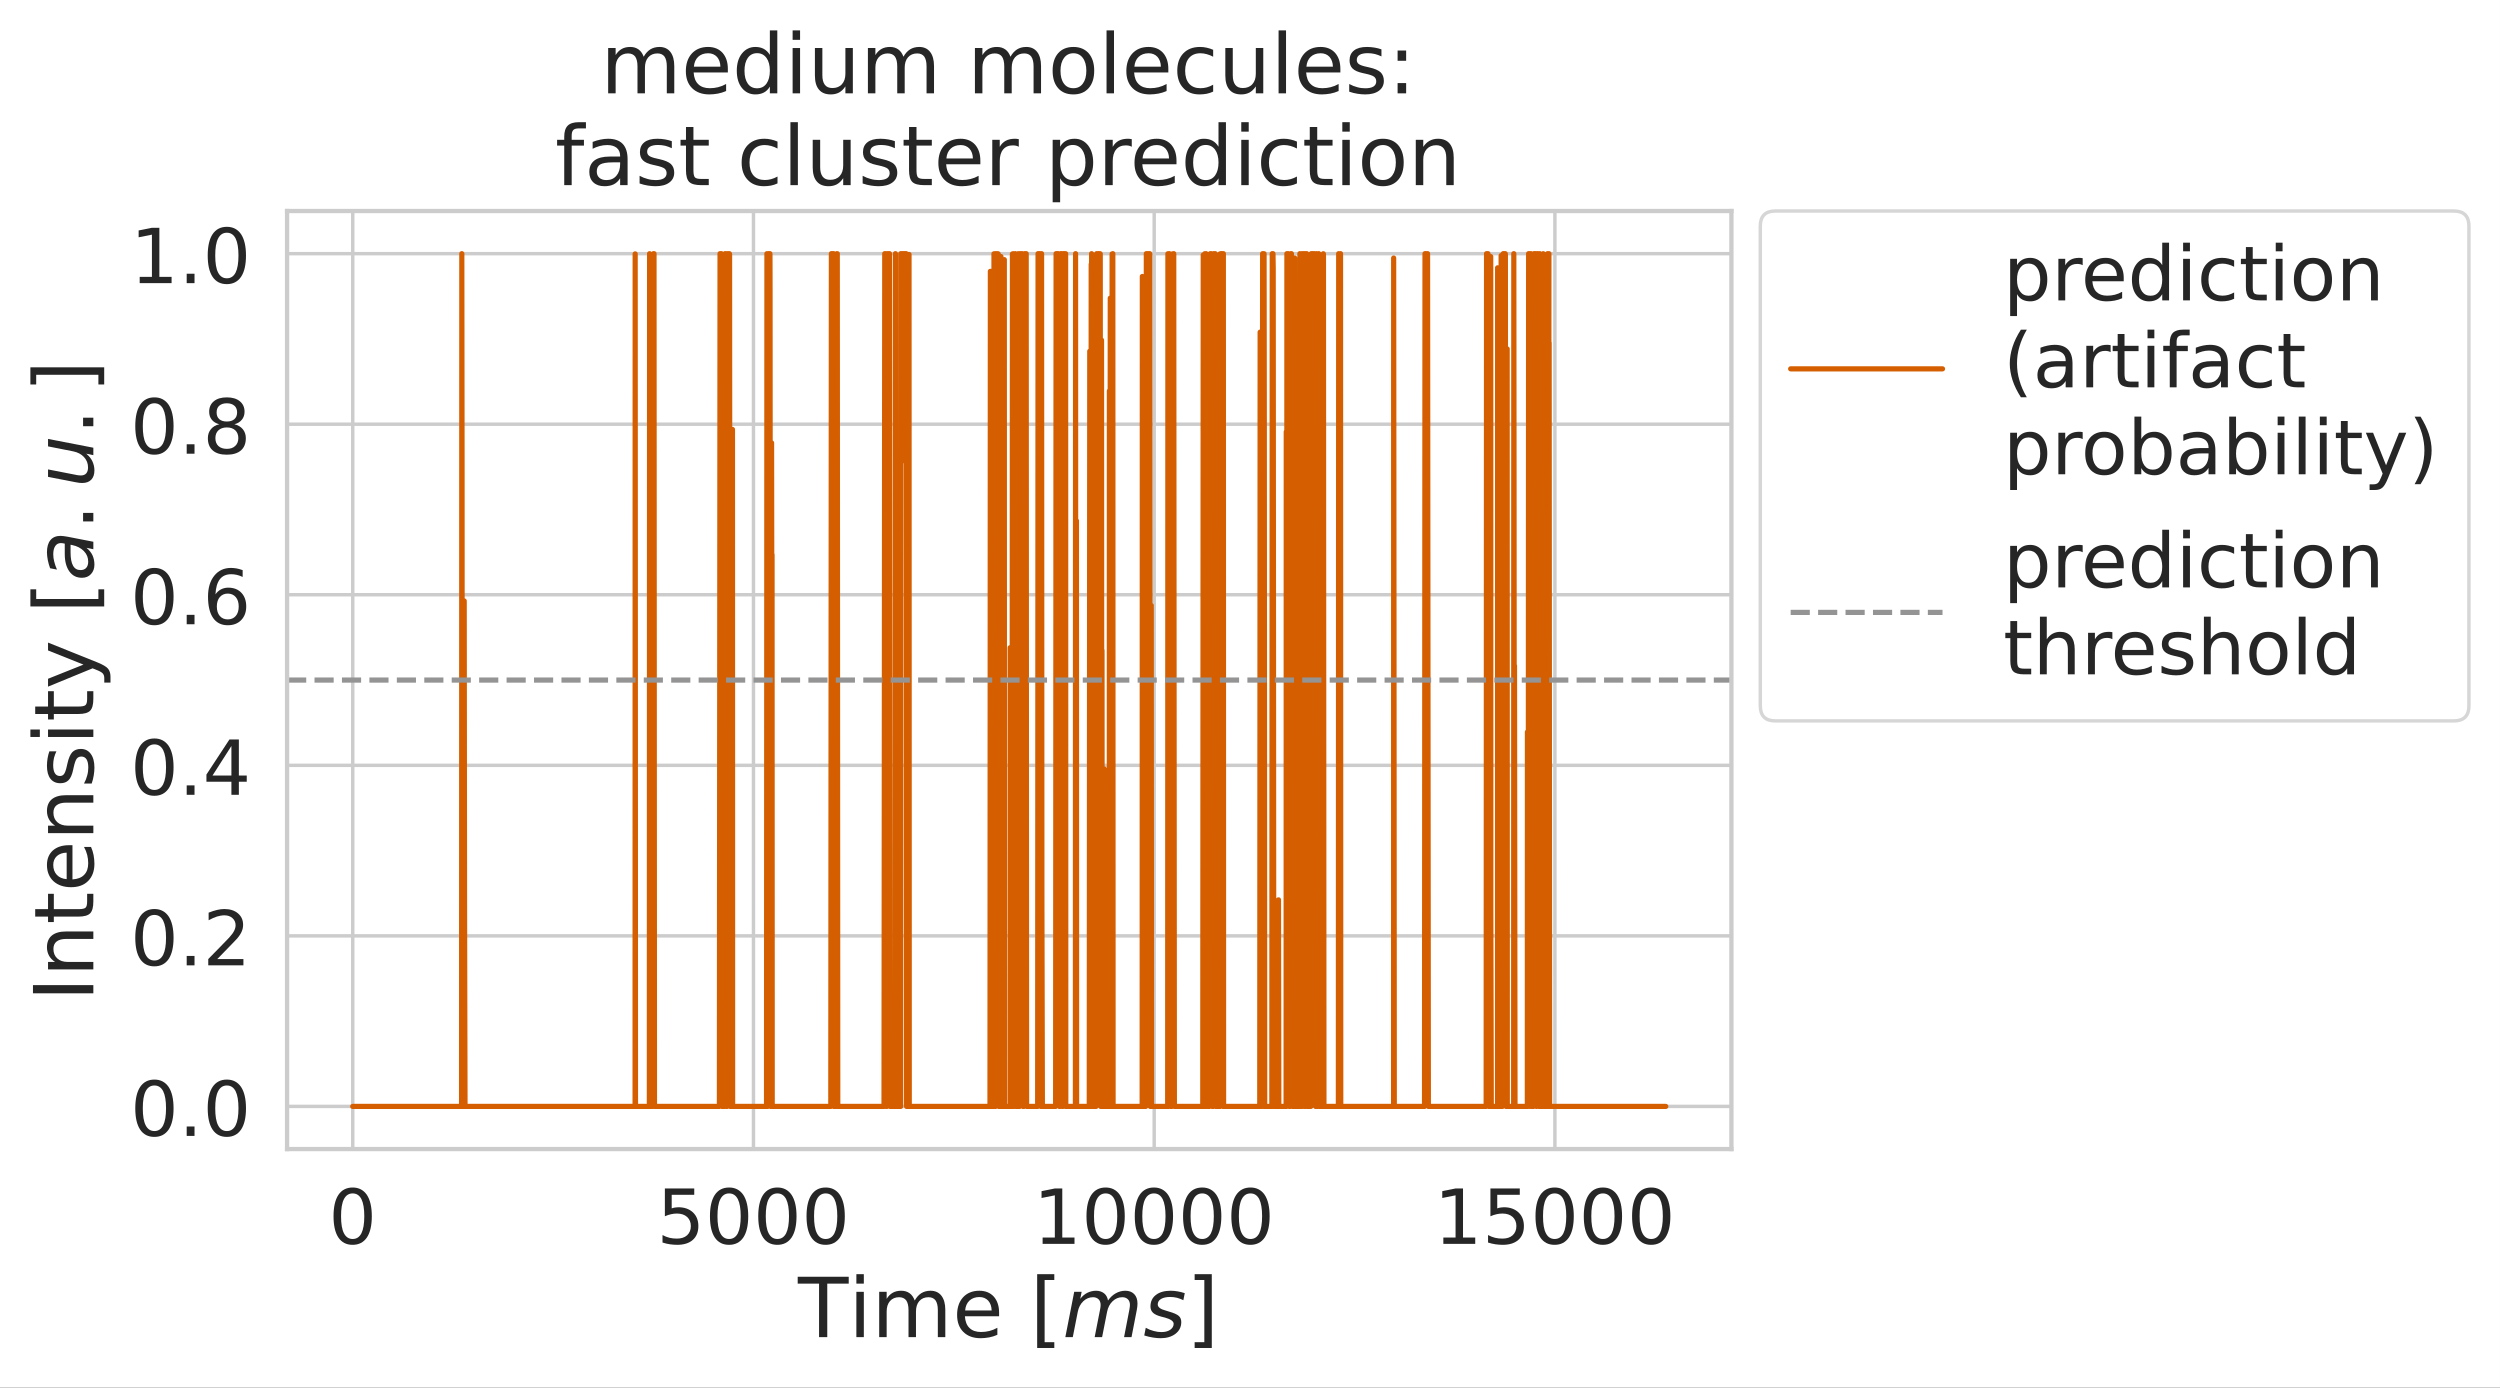 <?xml version="1.0" encoding="UTF-8"?>
<svg xmlns="http://www.w3.org/2000/svg" xmlns:xlink="http://www.w3.org/1999/xlink" width="579.509pt" height="321.668pt" viewBox="0 0 579.509 321.668" version="1.1">
<rect x="0" y="0" width="579.509" height="321.668" fill="#333333" stroke="none"/>
<defs>
<g>
<symbol overflow="visible" id="glyph0-0">
<path style="stroke:none;" d="M 5.598 -11.688 C 4.699 -11.688 4.031 -11.246 3.574 -10.367 C 3.113 -9.488 2.902 -8.168 2.902 -6.406 C 2.902 -4.645 3.113 -3.328 3.574 -2.445 C 4.031 -1.566 4.699 -1.125 5.598 -1.125 C 6.496 -1.125 7.164 -1.566 7.621 -2.445 C 8.062 -3.328 8.289 -4.645 8.289 -6.406 C 8.289 -8.168 8.062 -9.488 7.621 -10.367 C 7.164 -11.246 6.496 -11.688 5.598 -11.688 Z M 5.598 -13.059 C 7.023 -13.059 8.113 -12.477 8.887 -11.352 C 9.645 -10.207 10.031 -8.555 10.031 -6.406 C 10.031 -4.242 9.645 -2.586 8.887 -1.461 C 8.113 -0.336 7.023 0.23 5.578 0.23 C 4.137 0.23 3.043 -0.336 2.289 -1.461 C 1.531 -2.586 1.16 -4.242 1.16 -6.406 C 1.16 -8.555 1.531 -10.207 2.289 -11.352 C 3.043 -12.477 4.152 -13.059 5.598 -13.059 Z M 5.598 -13.059 "/>
</symbol>
<symbol overflow="visible" id="glyph0-1">
<path style="stroke:none;" d="M 1.902 -12.832 L 8.711 -12.832 L 8.711 -11.371 L 3.484 -11.371 L 3.484 -8.219 C 3.73 -8.309 3.996 -8.379 4.242 -8.414 C 4.488 -8.449 4.754 -8.484 5 -8.484 C 6.426 -8.484 7.551 -8.078 8.395 -7.305 C 9.238 -6.512 9.664 -5.457 9.664 -4.117 C 9.664 -2.727 9.223 -1.656 8.359 -0.898 C 7.496 -0.141 6.281 0.23 4.734 0.23 C 4.188 0.23 3.645 0.176 3.078 0.105 C 2.516 0.02 1.953 -0.105 1.355 -0.301 L 1.355 -2.043 C 1.867 -1.762 2.395 -1.547 2.957 -1.406 C 3.504 -1.266 4.082 -1.215 4.699 -1.215 C 5.684 -1.215 6.477 -1.461 7.059 -1.988 C 7.621 -2.516 7.922 -3.223 7.922 -4.117 C 7.922 -5 7.621 -5.703 7.059 -6.23 C 6.477 -6.758 5.684 -7.023 4.699 -7.023 C 4.242 -7.023 3.766 -6.969 3.309 -6.863 C 2.852 -6.758 2.375 -6.602 1.902 -6.391 Z M 1.902 -12.832 "/>
</symbol>
<symbol overflow="visible" id="glyph0-2">
<path style="stroke:none;" d="M 2.184 -1.461 L 5.016 -1.461 L 5.016 -11.246 L 1.938 -10.629 L 1.938 -12.215 L 5 -12.832 L 6.742 -12.832 L 6.742 -1.461 L 9.574 -1.461 L 9.574 0 L 2.184 0 Z M 2.184 -1.461 "/>
</symbol>
<symbol overflow="visible" id="glyph0-3">
<path style="stroke:none;" d="M 1.883 -2.184 L 3.695 -2.184 L 3.695 0 L 1.883 0 Z M 1.883 -2.184 "/>
</symbol>
<symbol overflow="visible" id="glyph0-4">
<path style="stroke:none;" d="M 3.379 -1.461 L 9.434 -1.461 L 9.434 0 L 1.285 0 L 1.285 -1.461 C 1.938 -2.129 2.832 -3.043 3.977 -4.207 C 5.105 -5.352 5.824 -6.09 6.125 -6.426 C 6.688 -7.039 7.074 -7.566 7.285 -8.008 C 7.496 -8.43 7.621 -8.871 7.621 -9.293 C 7.621 -9.961 7.375 -10.523 6.898 -10.945 C 6.426 -11.371 5.809 -11.598 5.035 -11.598 C 4.488 -11.598 3.906 -11.492 3.309 -11.316 C 2.711 -11.125 2.059 -10.84 1.371 -10.453 L 1.371 -12.215 C 2.078 -12.496 2.727 -12.707 3.328 -12.848 C 3.926 -12.988 4.488 -13.059 5 -13.059 C 6.32 -13.059 7.375 -12.727 8.168 -12.055 C 8.957 -11.387 9.363 -10.508 9.363 -9.398 C 9.363 -8.871 9.258 -8.359 9.062 -7.902 C 8.871 -7.426 8.52 -6.863 7.992 -6.23 C 7.848 -6.055 7.391 -5.578 6.617 -4.789 C 5.844 -3.996 4.77 -2.887 3.379 -1.461 Z M 3.379 -1.461 "/>
</symbol>
<symbol overflow="visible" id="glyph0-5">
<path style="stroke:none;" d="M 6.652 -11.316 L 2.27 -4.469 L 6.652 -4.469 Z M 6.195 -12.832 L 8.379 -12.832 L 8.379 -4.469 L 10.207 -4.469 L 10.207 -3.027 L 8.379 -3.027 L 8.379 0 L 6.652 0 L 6.652 -3.027 L 0.863 -3.027 L 0.863 -4.699 Z M 6.195 -12.832 "/>
</symbol>
<symbol overflow="visible" id="glyph0-6">
<path style="stroke:none;" d="M 5.809 -7.109 C 5.035 -7.109 4.418 -6.828 3.961 -6.301 C 3.504 -5.773 3.273 -5.035 3.273 -4.117 C 3.273 -3.188 3.504 -2.445 3.961 -1.918 C 4.418 -1.391 5.035 -1.125 5.809 -1.125 C 6.582 -1.125 7.199 -1.391 7.656 -1.918 C 8.113 -2.445 8.344 -3.188 8.344 -4.117 C 8.344 -5.035 8.113 -5.773 7.656 -6.301 C 7.199 -6.828 6.582 -7.109 5.809 -7.109 Z M 9.258 -12.547 L 9.258 -10.965 C 8.816 -11.176 8.379 -11.336 7.938 -11.441 C 7.48 -11.547 7.039 -11.598 6.617 -11.598 C 5.457 -11.598 4.574 -11.211 3.977 -10.438 C 3.379 -9.664 3.027 -8.484 2.957 -6.934 C 3.293 -7.426 3.715 -7.812 4.223 -8.078 C 4.734 -8.344 5.297 -8.484 5.914 -8.484 C 7.199 -8.484 8.219 -8.078 8.957 -7.305 C 9.699 -6.531 10.086 -5.457 10.086 -4.117 C 10.086 -2.797 9.68 -1.742 8.906 -0.949 C 8.133 -0.16 7.094 0.23 5.809 0.23 C 4.328 0.23 3.188 -0.336 2.41 -1.461 C 1.621 -2.586 1.23 -4.242 1.23 -6.406 C 1.23 -8.43 1.707 -10.051 2.676 -11.246 C 3.625 -12.441 4.93 -13.059 6.547 -13.059 C 6.969 -13.059 7.41 -13.008 7.867 -12.938 C 8.309 -12.848 8.766 -12.727 9.258 -12.547 Z M 9.258 -12.547 "/>
</symbol>
<symbol overflow="visible" id="glyph0-7">
<path style="stroke:none;" d="M 5.598 -6.09 C 4.77 -6.09 4.117 -5.859 3.645 -5.422 C 3.168 -4.98 2.938 -4.383 2.938 -3.609 C 2.938 -2.832 3.168 -2.219 3.645 -1.777 C 4.117 -1.336 4.77 -1.125 5.598 -1.125 C 6.406 -1.125 7.059 -1.336 7.531 -1.797 C 8.008 -2.234 8.254 -2.832 8.254 -3.609 C 8.254 -4.383 8.008 -4.98 7.551 -5.422 C 7.074 -5.859 6.426 -6.09 5.598 -6.09 Z M 3.855 -6.828 C 3.113 -7.004 2.535 -7.355 2.113 -7.867 C 1.691 -8.379 1.496 -8.992 1.496 -9.734 C 1.496 -10.754 1.848 -11.562 2.586 -12.16 C 3.309 -12.762 4.312 -13.059 5.598 -13.059 C 6.863 -13.059 7.867 -12.762 8.605 -12.16 C 9.328 -11.562 9.699 -10.754 9.699 -9.734 C 9.699 -8.992 9.488 -8.379 9.062 -7.867 C 8.641 -7.355 8.078 -7.004 7.34 -6.828 C 8.168 -6.637 8.816 -6.246 9.293 -5.684 C 9.75 -5.121 9.996 -4.418 9.996 -3.609 C 9.996 -2.359 9.609 -1.406 8.852 -0.758 C 8.078 -0.09 6.988 0.23 5.578 0.23 C 4.172 0.23 3.078 -0.09 2.324 -0.758 C 1.566 -1.406 1.195 -2.359 1.195 -3.609 C 1.195 -4.418 1.426 -5.121 1.902 -5.684 C 2.359 -6.246 3.008 -6.637 3.855 -6.828 Z M 3.223 -9.574 C 3.223 -8.906 3.414 -8.379 3.836 -8.008 C 4.258 -7.637 4.84 -7.461 5.598 -7.461 C 6.336 -7.461 6.918 -7.637 7.34 -8.008 C 7.762 -8.379 7.973 -8.906 7.973 -9.574 C 7.973 -10.242 7.762 -10.754 7.34 -11.125 C 6.918 -11.492 6.336 -11.688 5.598 -11.688 C 4.84 -11.688 4.258 -11.492 3.836 -11.125 C 3.414 -10.754 3.223 -10.242 3.223 -9.574 Z M 3.223 -9.574 "/>
</symbol>
<symbol overflow="visible" id="glyph0-8">
<path style="stroke:none;" d="M 3.188 -1.441 L 3.188 3.645 L 1.602 3.645 L 1.602 -9.629 L 3.188 -9.629 L 3.188 -8.168 C 3.504 -8.73 3.926 -9.152 4.434 -9.434 C 4.945 -9.715 5.562 -9.855 6.266 -9.855 C 7.426 -9.855 8.379 -9.379 9.117 -8.465 C 9.84 -7.531 10.207 -6.32 10.207 -4.805 C 10.207 -3.293 9.84 -2.059 9.117 -1.145 C 8.379 -0.23 7.426 0.23 6.266 0.23 C 5.562 0.23 4.945 0.09 4.434 -0.176 C 3.926 -0.441 3.504 -0.863 3.188 -1.441 Z M 8.57 -4.805 C 8.57 -5.965 8.324 -6.863 7.848 -7.531 C 7.355 -8.203 6.707 -8.535 5.879 -8.535 C 5.035 -8.535 4.383 -8.203 3.906 -7.531 C 3.414 -6.863 3.188 -5.965 3.188 -4.805 C 3.188 -3.645 3.414 -2.727 3.906 -2.059 C 4.383 -1.391 5.035 -1.074 5.879 -1.074 C 6.707 -1.074 7.355 -1.391 7.848 -2.059 C 8.324 -2.727 8.57 -3.645 8.57 -4.805 Z M 8.57 -4.805 "/>
</symbol>
<symbol overflow="visible" id="glyph0-9">
<path style="stroke:none;" d="M 7.234 -8.148 C 7.059 -8.254 6.863 -8.324 6.652 -8.379 C 6.441 -8.414 6.211 -8.449 5.965 -8.449 C 5.07 -8.449 4.383 -8.148 3.906 -7.566 C 3.414 -6.988 3.188 -6.16 3.188 -5.07 L 3.188 0 L 1.602 0 L 1.602 -9.629 L 3.188 -9.629 L 3.188 -8.133 C 3.504 -8.711 3.941 -9.152 4.469 -9.434 C 5 -9.715 5.648 -9.855 6.426 -9.855 C 6.531 -9.855 6.652 -9.84 6.793 -9.84 C 6.918 -9.82 7.059 -9.805 7.234 -9.77 Z M 7.234 -8.148 "/>
</symbol>
<symbol overflow="visible" id="glyph0-10">
<path style="stroke:none;" d="M 9.891 -5.211 L 9.891 -4.434 L 2.621 -4.434 C 2.691 -3.344 3.008 -2.5 3.609 -1.938 C 4.188 -1.371 5 -1.09 6.055 -1.09 C 6.652 -1.09 7.25 -1.16 7.812 -1.301 C 8.379 -1.441 8.957 -1.672 9.523 -1.988 L 9.523 -0.492 C 8.957 -0.246 8.379 -0.055 7.777 0.055 C 7.18 0.16 6.566 0.23 5.965 0.23 C 4.418 0.23 3.203 -0.211 2.305 -1.09 C 1.406 -1.973 0.969 -3.188 0.969 -4.719 C 0.969 -6.281 1.391 -7.531 2.234 -8.465 C 3.078 -9.379 4.242 -9.855 5.684 -9.855 C 6.988 -9.855 8.008 -9.434 8.766 -8.605 C 9.504 -7.762 9.891 -6.637 9.891 -5.211 Z M 8.309 -5.668 C 8.289 -6.531 8.043 -7.215 7.586 -7.742 C 7.109 -8.254 6.477 -8.52 5.703 -8.52 C 4.824 -8.52 4.117 -8.254 3.59 -7.762 C 3.062 -7.27 2.746 -6.566 2.676 -5.668 Z M 8.309 -5.668 "/>
</symbol>
<symbol overflow="visible" id="glyph0-11">
<path style="stroke:none;" d="M 7.992 -8.168 L 7.992 -13.375 L 9.574 -13.375 L 9.574 0 L 7.992 0 L 7.992 -1.441 C 7.656 -0.863 7.234 -0.441 6.723 -0.176 C 6.211 0.09 5.613 0.23 4.91 0.23 C 3.75 0.23 2.797 -0.23 2.059 -1.145 C 1.32 -2.059 0.969 -3.293 0.969 -4.805 C 0.969 -6.32 1.32 -7.531 2.059 -8.465 C 2.797 -9.379 3.75 -9.855 4.91 -9.855 C 5.613 -9.855 6.211 -9.715 6.723 -9.434 C 7.234 -9.152 7.656 -8.73 7.992 -8.168 Z M 2.605 -4.805 C 2.605 -3.645 2.832 -2.727 3.309 -2.059 C 3.785 -1.391 4.434 -1.074 5.281 -1.074 C 6.125 -1.074 6.777 -1.391 7.27 -2.059 C 7.742 -2.727 7.992 -3.645 7.992 -4.805 C 7.992 -5.965 7.742 -6.863 7.27 -7.531 C 6.777 -8.203 6.125 -8.535 5.281 -8.535 C 4.434 -8.535 3.785 -8.203 3.309 -7.531 C 2.832 -6.863 2.605 -5.965 2.605 -4.805 Z M 2.605 -4.805 "/>
</symbol>
<symbol overflow="visible" id="glyph0-12">
<path style="stroke:none;" d="M 1.656 -9.629 L 3.238 -9.629 L 3.238 0 L 1.656 0 Z M 1.656 -13.375 L 3.238 -13.375 L 3.238 -11.371 L 1.656 -11.371 Z M 1.656 -13.375 "/>
</symbol>
<symbol overflow="visible" id="glyph0-13">
<path style="stroke:none;" d="M 8.59 -9.258 L 8.59 -7.777 C 8.133 -8.027 7.691 -8.203 7.234 -8.324 C 6.777 -8.449 6.336 -8.52 5.879 -8.52 C 4.859 -8.52 4.047 -8.184 3.484 -7.531 C 2.922 -6.883 2.641 -5.965 2.641 -4.805 C 2.641 -3.625 2.922 -2.711 3.484 -2.059 C 4.047 -1.406 4.859 -1.09 5.879 -1.09 C 6.336 -1.09 6.777 -1.145 7.234 -1.266 C 7.691 -1.391 8.133 -1.586 8.59 -1.832 L 8.59 -0.371 C 8.133 -0.16 7.672 0 7.215 0.09 C 6.742 0.176 6.23 0.23 5.703 0.23 C 4.258 0.23 3.098 -0.211 2.254 -1.125 C 1.391 -2.023 0.969 -3.258 0.969 -4.805 C 0.969 -6.371 1.391 -7.602 2.254 -8.5 C 3.113 -9.398 4.293 -9.855 5.809 -9.855 C 6.301 -9.855 6.777 -9.805 7.234 -9.699 C 7.691 -9.594 8.148 -9.453 8.59 -9.258 Z M 8.59 -9.258 "/>
</symbol>
<symbol overflow="visible" id="glyph0-14">
<path style="stroke:none;" d="M 3.223 -12.355 L 3.223 -9.629 L 6.477 -9.629 L 6.477 -8.395 L 3.223 -8.395 L 3.223 -3.168 C 3.223 -2.375 3.328 -1.867 3.539 -1.656 C 3.75 -1.426 4.188 -1.32 4.859 -1.32 L 6.477 -1.32 L 6.477 0 L 4.859 0 C 3.625 0 2.781 -0.23 2.324 -0.688 C 1.867 -1.145 1.637 -1.973 1.637 -3.168 L 1.637 -8.395 L 0.477 -8.395 L 0.477 -9.629 L 1.637 -9.629 L 1.637 -12.355 Z M 3.223 -12.355 "/>
</symbol>
<symbol overflow="visible" id="glyph0-15">
<path style="stroke:none;" d="M 5.387 -8.52 C 4.539 -8.52 3.871 -8.184 3.379 -7.516 C 2.887 -6.848 2.641 -5.949 2.641 -4.805 C 2.641 -3.645 2.867 -2.746 3.363 -2.078 C 3.855 -1.406 4.523 -1.09 5.387 -1.09 C 6.23 -1.09 6.898 -1.406 7.391 -2.078 C 7.887 -2.746 8.133 -3.645 8.133 -4.805 C 8.133 -5.93 7.887 -6.848 7.391 -7.516 C 6.898 -8.184 6.23 -8.52 5.387 -8.52 Z M 5.387 -9.855 C 6.758 -9.855 7.832 -9.398 8.625 -8.52 C 9.398 -7.621 9.805 -6.391 9.805 -4.805 C 9.805 -3.223 9.398 -1.988 8.625 -1.109 C 7.832 -0.211 6.758 0.23 5.387 0.23 C 3.996 0.23 2.902 -0.211 2.129 -1.109 C 1.355 -1.988 0.969 -3.223 0.969 -4.805 C 0.969 -6.391 1.355 -7.621 2.129 -8.52 C 2.902 -9.398 3.996 -9.855 5.387 -9.855 Z M 5.387 -9.855 "/>
</symbol>
<symbol overflow="visible" id="glyph0-16">
<path style="stroke:none;" d="M 9.664 -5.809 L 9.664 0 L 8.078 0 L 8.078 -5.754 C 8.078 -6.672 7.887 -7.34 7.531 -7.797 C 7.18 -8.254 6.652 -8.484 5.949 -8.484 C 5.086 -8.484 4.418 -8.203 3.926 -7.656 C 3.434 -7.109 3.188 -6.371 3.188 -5.438 L 3.188 0 L 1.602 0 L 1.602 -9.629 L 3.188 -9.629 L 3.188 -8.133 C 3.555 -8.695 3.996 -9.133 4.523 -9.414 C 5.035 -9.699 5.633 -9.855 6.301 -9.855 C 7.391 -9.855 8.238 -9.504 8.801 -8.816 C 9.363 -8.133 9.664 -7.129 9.664 -5.809 Z M 9.664 -5.809 "/>
</symbol>
<symbol overflow="visible" id="glyph0-17">
<path style="stroke:none;" d="M 5.457 -13.359 C 4.68 -12.02 4.117 -10.719 3.75 -9.434 C 3.363 -8.148 3.188 -6.848 3.188 -5.527 C 3.188 -4.188 3.363 -2.887 3.75 -1.602 C 4.117 -0.301 4.68 0.984 5.457 2.305 L 4.082 2.305 C 3.223 0.949 2.57 -0.352 2.148 -1.656 C 1.727 -2.957 1.512 -4.242 1.512 -5.527 C 1.512 -6.793 1.727 -8.078 2.148 -9.379 C 2.57 -10.684 3.203 -12.004 4.082 -13.359 Z M 5.457 -13.359 "/>
</symbol>
<symbol overflow="visible" id="glyph0-18">
<path style="stroke:none;" d="M 6.035 -4.84 C 4.754 -4.84 3.871 -4.68 3.379 -4.398 C 2.887 -4.102 2.641 -3.609 2.641 -2.902 C 2.641 -2.34 2.816 -1.883 3.188 -1.566 C 3.555 -1.23 4.066 -1.074 4.699 -1.074 C 5.578 -1.074 6.281 -1.371 6.812 -2.008 C 7.34 -2.621 7.602 -3.449 7.602 -4.488 L 7.602 -4.84 Z M 9.188 -5.492 L 9.188 0 L 7.602 0 L 7.602 -1.461 C 7.234 -0.863 6.777 -0.441 6.246 -0.176 C 5.719 0.09 5.051 0.23 4.277 0.23 C 3.293 0.23 2.5 -0.035 1.918 -0.582 C 1.336 -1.125 1.055 -1.867 1.055 -2.797 C 1.055 -3.871 1.406 -4.68 2.148 -5.246 C 2.867 -5.789 3.941 -6.07 5.387 -6.07 L 7.602 -6.07 L 7.602 -6.23 C 7.602 -6.953 7.355 -7.516 6.883 -7.922 C 6.406 -8.309 5.738 -8.52 4.875 -8.52 C 4.312 -8.52 3.785 -8.449 3.258 -8.309 C 2.727 -8.168 2.234 -7.973 1.762 -7.727 L 1.762 -9.188 C 2.324 -9.398 2.887 -9.574 3.434 -9.68 C 3.977 -9.785 4.504 -9.855 5.035 -9.855 C 6.426 -9.855 7.461 -9.488 8.148 -8.766 C 8.836 -8.043 9.188 -6.953 9.188 -5.492 Z M 9.188 -5.492 "/>
</symbol>
<symbol overflow="visible" id="glyph0-19">
<path style="stroke:none;" d="M 6.531 -13.375 L 6.531 -12.055 L 5.016 -12.055 C 4.453 -12.055 4.047 -11.934 3.836 -11.703 C 3.609 -11.477 3.504 -11.07 3.504 -10.473 L 3.504 -9.629 L 6.105 -9.629 L 6.105 -8.395 L 3.504 -8.395 L 3.504 0 L 1.918 0 L 1.918 -8.395 L 0.406 -8.395 L 0.406 -9.629 L 1.918 -9.629 L 1.918 -10.297 C 1.918 -11.352 2.164 -12.145 2.656 -12.637 C 3.152 -13.129 3.941 -13.375 5.035 -13.375 Z M 6.531 -13.375 "/>
</symbol>
<symbol overflow="visible" id="glyph0-20">
<path style="stroke:none;" d="M 8.57 -4.805 C 8.57 -5.965 8.324 -6.863 7.848 -7.531 C 7.355 -8.203 6.707 -8.535 5.879 -8.535 C 5.035 -8.535 4.383 -8.203 3.906 -7.531 C 3.414 -6.863 3.188 -5.965 3.188 -4.805 C 3.188 -3.645 3.414 -2.727 3.906 -2.059 C 4.383 -1.391 5.035 -1.074 5.879 -1.074 C 6.707 -1.074 7.355 -1.391 7.848 -2.059 C 8.324 -2.727 8.57 -3.645 8.57 -4.805 Z M 3.188 -8.168 C 3.504 -8.73 3.926 -9.152 4.434 -9.434 C 4.945 -9.715 5.562 -9.855 6.266 -9.855 C 7.426 -9.855 8.379 -9.379 9.117 -8.465 C 9.84 -7.531 10.207 -6.32 10.207 -4.805 C 10.207 -3.293 9.84 -2.059 9.117 -1.145 C 8.379 -0.23 7.426 0.23 6.266 0.23 C 5.562 0.23 4.945 0.09 4.434 -0.176 C 3.926 -0.441 3.504 -0.863 3.188 -1.441 L 3.188 0 L 1.602 0 L 1.602 -13.375 L 3.188 -13.375 Z M 3.188 -8.168 "/>
</symbol>
<symbol overflow="visible" id="glyph0-21">
<path style="stroke:none;" d="M 1.656 -13.375 L 3.238 -13.375 L 3.238 0 L 1.656 0 Z M 1.656 -13.375 "/>
</symbol>
<symbol overflow="visible" id="glyph0-22">
<path style="stroke:none;" d="M 5.668 0.879 C 5.211 2.008 4.77 2.762 4.348 3.113 C 3.926 3.469 3.363 3.645 2.656 3.645 L 1.391 3.645 L 1.391 2.324 L 2.324 2.324 C 2.746 2.324 3.078 2.219 3.328 2.008 C 3.574 1.797 3.836 1.32 4.137 0.547 L 4.418 -0.16 L 0.527 -9.629 L 2.199 -9.629 L 5.211 -2.094 L 8.219 -9.629 L 9.891 -9.629 Z M 5.668 0.879 "/>
</symbol>
<symbol overflow="visible" id="glyph0-23">
<path style="stroke:none;" d="M 1.406 -13.359 L 2.781 -13.359 C 3.625 -12.004 4.277 -10.684 4.699 -9.379 C 5.121 -8.078 5.352 -6.793 5.352 -5.527 C 5.352 -4.242 5.121 -2.957 4.699 -1.656 C 4.277 -0.352 3.625 0.949 2.781 2.305 L 1.406 2.305 C 2.164 0.984 2.727 -0.301 3.113 -1.602 C 3.484 -2.887 3.68 -4.188 3.68 -5.527 C 3.68 -6.848 3.484 -8.148 3.113 -9.434 C 2.727 -10.719 2.164 -12.02 1.406 -13.359 Z M 1.406 -13.359 "/>
</symbol>
<symbol overflow="visible" id="glyph0-24">
<path style="stroke:none;" d="M 9.664 -5.809 L 9.664 0 L 8.078 0 L 8.078 -5.754 C 8.078 -6.672 7.887 -7.34 7.531 -7.797 C 7.18 -8.254 6.652 -8.484 5.949 -8.484 C 5.086 -8.484 4.418 -8.203 3.926 -7.656 C 3.434 -7.109 3.188 -6.371 3.188 -5.438 L 3.188 0 L 1.602 0 L 1.602 -13.375 L 3.188 -13.375 L 3.188 -8.133 C 3.555 -8.695 3.996 -9.133 4.523 -9.414 C 5.035 -9.699 5.633 -9.855 6.301 -9.855 C 7.391 -9.855 8.238 -9.504 8.801 -8.816 C 9.363 -8.133 9.664 -7.129 9.664 -5.809 Z M 9.664 -5.809 "/>
</symbol>
<symbol overflow="visible" id="glyph0-25">
<path style="stroke:none;" d="M 7.797 -9.344 L 7.797 -7.848 C 7.34 -8.062 6.883 -8.238 6.406 -8.359 C 5.914 -8.465 5.422 -8.535 4.91 -8.535 C 4.117 -8.535 3.52 -8.414 3.133 -8.168 C 2.746 -7.922 2.551 -7.566 2.551 -7.094 C 2.551 -6.723 2.691 -6.441 2.973 -6.23 C 3.258 -6.02 3.82 -5.809 4.664 -5.633 L 5.211 -5.508 C 6.336 -5.262 7.129 -4.91 7.602 -4.488 C 8.062 -4.047 8.309 -3.434 8.309 -2.656 C 8.309 -1.762 7.957 -1.055 7.25 -0.547 C 6.547 -0.02 5.562 0.23 4.328 0.23 C 3.801 0.23 3.273 0.176 2.711 0.09 C 2.148 0 1.566 -0.141 0.949 -0.352 L 0.949 -1.988 C 1.531 -1.672 2.113 -1.441 2.676 -1.301 C 3.238 -1.145 3.801 -1.074 4.363 -1.074 C 5.105 -1.074 5.684 -1.195 6.09 -1.441 C 6.477 -1.691 6.688 -2.059 6.688 -2.535 C 6.688 -2.957 6.531 -3.293 6.246 -3.52 C 5.965 -3.75 5.332 -3.977 4.348 -4.188 L 3.801 -4.312 C 2.816 -4.523 2.094 -4.84 1.672 -5.262 C 1.23 -5.684 1.02 -6.266 1.02 -7.023 C 1.02 -7.922 1.336 -8.625 1.973 -9.117 C 2.605 -9.609 3.52 -9.855 4.719 -9.855 C 5.297 -9.855 5.844 -9.805 6.371 -9.715 C 6.883 -9.629 7.355 -9.504 7.797 -9.344 Z M 7.797 -9.344 "/>
</symbol>
<symbol overflow="visible" id="glyph1-0">
<path style="stroke:none;" d="M -0.039 -13.996 L 11.789 -13.996 L 11.789 -12.402 L 6.816 -12.402 L 6.816 0 L 4.914 0 L 4.914 -12.402 L -0.039 -12.402 Z M -0.039 -13.996 "/>
</symbol>
<symbol overflow="visible" id="glyph1-1">
<path style="stroke:none;" d="M 1.805 -10.504 L 3.531 -10.504 L 3.531 0 L 1.805 0 Z M 1.805 -14.594 L 3.531 -14.594 L 3.531 -12.402 L 1.805 -12.402 Z M 1.805 -14.594 "/>
</symbol>
<symbol overflow="visible" id="glyph1-2">
<path style="stroke:none;" d="M 9.984 -8.488 C 10.406 -9.254 10.926 -9.812 11.52 -10.195 C 12.113 -10.559 12.824 -10.754 13.652 -10.754 C 14.727 -10.754 15.57 -10.367 16.168 -9.602 C 16.762 -8.832 17.07 -7.738 17.07 -6.336 L 17.07 0 L 15.34 0 L 15.34 -6.277 C 15.34 -7.277 15.148 -8.027 14.805 -8.523 C 14.438 -9.004 13.902 -9.254 13.172 -9.254 C 12.27 -9.254 11.559 -8.945 11.039 -8.352 C 10.523 -7.758 10.273 -6.949 10.273 -5.934 L 10.273 0 L 8.543 0 L 8.543 -6.277 C 8.543 -7.277 8.352 -8.027 8.008 -8.523 C 7.641 -9.004 7.086 -9.254 6.355 -9.254 C 5.473 -9.254 4.762 -8.945 4.242 -8.352 C 3.727 -7.758 3.477 -6.949 3.477 -5.934 L 3.477 0 L 1.746 0 L 1.746 -10.504 L 3.477 -10.504 L 3.477 -8.871 C 3.859 -9.504 4.34 -9.984 4.895 -10.293 C 5.434 -10.598 6.086 -10.754 6.855 -10.754 C 7.621 -10.754 8.258 -10.559 8.793 -10.176 C 9.332 -9.793 9.715 -9.215 9.984 -8.488 Z M 9.984 -8.488 "/>
</symbol>
<symbol overflow="visible" id="glyph1-3">
<path style="stroke:none;" d="M 10.789 -5.684 L 10.789 -4.84 L 2.859 -4.84 C 2.938 -3.648 3.281 -2.727 3.938 -2.113 C 4.57 -1.496 5.453 -1.191 6.605 -1.191 C 7.258 -1.191 7.91 -1.266 8.523 -1.422 C 9.141 -1.574 9.773 -1.824 10.387 -2.168 L 10.387 -0.539 C 9.773 -0.27 9.141 -0.059 8.488 0.059 C 7.832 0.172 7.16 0.25 6.508 0.25 C 4.82 0.25 3.496 -0.23 2.516 -1.191 C 1.535 -2.152 1.055 -3.477 1.055 -5.145 C 1.055 -6.855 1.516 -8.219 2.438 -9.234 C 3.359 -10.234 4.629 -10.754 6.203 -10.754 C 7.621 -10.754 8.734 -10.293 9.562 -9.391 C 10.367 -8.469 10.789 -7.238 10.789 -5.684 Z M 9.062 -6.184 C 9.043 -7.125 8.773 -7.871 8.273 -8.449 C 7.758 -9.004 7.066 -9.293 6.223 -9.293 C 5.262 -9.293 4.492 -9.004 3.918 -8.469 C 3.34 -7.93 2.996 -7.16 2.918 -6.184 Z M 9.062 -6.184 "/>
</symbol>
<symbol overflow="visible" id="glyph1-4">
<path style="stroke:none;" d=""/>
</symbol>
<symbol overflow="visible" id="glyph1-5">
<path style="stroke:none;" d="M 1.652 -14.594 L 5.625 -14.594 L 5.625 -13.246 L 3.379 -13.246 L 3.379 1.172 L 5.625 1.172 L 5.625 2.516 L 1.652 2.516 Z M 1.652 -14.594 "/>
</symbol>
<symbol overflow="visible" id="glyph1-6">
<path style="stroke:none;" d="M 5.836 -14.594 L 5.836 2.516 L 1.863 2.516 L 1.863 1.172 L 4.109 1.172 L 4.109 -13.246 L 1.863 -13.246 L 1.863 -14.594 Z M 5.836 -14.594 "/>
</symbol>
<symbol overflow="visible" id="glyph1-7">
<path style="stroke:none;" d="M 8.719 -8.91 L 8.719 -14.594 L 10.445 -14.594 L 10.445 0 L 8.719 0 L 8.719 -1.574 C 8.352 -0.941 7.891 -0.48 7.336 -0.191 C 6.777 0.098 6.125 0.25 5.355 0.25 C 4.09 0.25 3.055 -0.25 2.246 -1.246 C 1.441 -2.246 1.055 -3.59 1.055 -5.242 C 1.055 -6.895 1.441 -8.219 2.246 -9.234 C 3.055 -10.234 4.09 -10.754 5.355 -10.754 C 6.125 -10.754 6.777 -10.598 7.336 -10.293 C 7.891 -9.984 8.352 -9.523 8.719 -8.91 Z M 2.84 -5.242 C 2.84 -3.973 3.09 -2.977 3.609 -2.246 C 4.129 -1.516 4.84 -1.172 5.762 -1.172 C 6.68 -1.172 7.391 -1.516 7.93 -2.246 C 8.449 -2.977 8.719 -3.973 8.719 -5.242 C 8.719 -6.508 8.449 -7.488 7.93 -8.219 C 7.391 -8.945 6.68 -9.312 5.762 -9.312 C 4.84 -9.312 4.129 -8.945 3.609 -8.219 C 3.09 -7.488 2.84 -6.508 2.84 -5.242 Z M 2.84 -5.242 "/>
</symbol>
<symbol overflow="visible" id="glyph1-8">
<path style="stroke:none;" d="M 1.633 -4.148 L 1.633 -10.504 L 3.359 -10.504 L 3.359 -4.203 C 3.359 -3.207 3.551 -2.477 3.938 -1.977 C 4.32 -1.477 4.895 -1.23 5.684 -1.23 C 6.605 -1.23 7.355 -1.516 7.891 -2.113 C 8.43 -2.707 8.699 -3.512 8.699 -4.551 L 8.699 -10.504 L 10.426 -10.504 L 10.426 0 L 8.699 0 L 8.699 -1.613 C 8.273 -0.961 7.777 -0.5 7.238 -0.191 C 6.68 0.098 6.047 0.25 5.32 0.25 C 4.109 0.25 3.188 -0.113 2.574 -0.863 C 1.938 -1.594 1.633 -2.688 1.633 -4.148 Z M 5.973 -10.754 Z M 5.973 -10.754 "/>
</symbol>
<symbol overflow="visible" id="glyph1-9">
<path style="stroke:none;" d="M 5.875 -9.293 C 4.953 -9.293 4.223 -8.93 3.688 -8.199 C 3.148 -7.469 2.879 -6.488 2.879 -5.242 C 2.879 -3.973 3.129 -2.996 3.668 -2.266 C 4.203 -1.535 4.934 -1.191 5.875 -1.191 C 6.797 -1.191 7.527 -1.535 8.062 -2.266 C 8.602 -2.996 8.871 -3.973 8.871 -5.242 C 8.871 -6.469 8.602 -7.469 8.062 -8.199 C 7.527 -8.93 6.797 -9.293 5.875 -9.293 Z M 5.875 -10.754 C 7.371 -10.754 8.543 -10.254 9.406 -9.293 C 10.254 -8.312 10.695 -6.969 10.695 -5.242 C 10.695 -3.512 10.254 -2.168 9.406 -1.211 C 8.543 -0.23 7.371 0.25 5.875 0.25 C 4.359 0.25 3.168 -0.23 2.324 -1.211 C 1.477 -2.168 1.055 -3.512 1.055 -5.242 C 1.055 -6.969 1.477 -8.312 2.324 -9.293 C 3.168 -10.254 4.359 -10.754 5.875 -10.754 Z M 5.875 -10.754 "/>
</symbol>
<symbol overflow="visible" id="glyph1-10">
<path style="stroke:none;" d="M 1.805 -14.594 L 3.531 -14.594 L 3.531 0 L 1.805 0 Z M 1.805 -14.594 "/>
</symbol>
<symbol overflow="visible" id="glyph1-11">
<path style="stroke:none;" d="M 9.371 -10.098 L 9.371 -8.488 C 8.871 -8.754 8.391 -8.945 7.891 -9.082 C 7.391 -9.215 6.91 -9.293 6.414 -9.293 C 5.301 -9.293 4.414 -8.93 3.801 -8.219 C 3.188 -7.508 2.879 -6.508 2.879 -5.242 C 2.879 -3.957 3.188 -2.957 3.801 -2.246 C 4.414 -1.535 5.301 -1.191 6.414 -1.191 C 6.91 -1.191 7.391 -1.246 7.891 -1.383 C 8.391 -1.516 8.871 -1.727 9.371 -1.996 L 9.371 -0.402 C 8.871 -0.172 8.371 0 7.871 0.098 C 7.355 0.191 6.797 0.25 6.223 0.25 C 4.645 0.25 3.379 -0.23 2.457 -1.23 C 1.516 -2.207 1.055 -3.551 1.055 -5.242 C 1.055 -6.949 1.516 -8.293 2.457 -9.273 C 3.398 -10.254 4.684 -10.754 6.336 -10.754 C 6.875 -10.754 7.391 -10.695 7.891 -10.578 C 8.391 -10.465 8.891 -10.309 9.371 -10.098 Z M 9.371 -10.098 "/>
</symbol>
<symbol overflow="visible" id="glyph1-12">
<path style="stroke:none;" d="M 8.504 -10.195 L 8.504 -8.562 C 8.008 -8.793 7.508 -8.984 6.988 -9.121 C 6.453 -9.234 5.914 -9.312 5.355 -9.312 C 4.492 -9.312 3.84 -9.176 3.418 -8.91 C 2.996 -8.641 2.785 -8.258 2.785 -7.738 C 2.785 -7.336 2.938 -7.027 3.246 -6.797 C 3.551 -6.566 4.168 -6.336 5.09 -6.145 L 5.684 -6.008 C 6.91 -5.742 7.777 -5.355 8.293 -4.895 C 8.793 -4.414 9.062 -3.742 9.062 -2.898 C 9.062 -1.922 8.68 -1.152 7.91 -0.594 C 7.141 -0.02 6.066 0.25 4.723 0.25 C 4.148 0.25 3.57 0.191 2.957 0.098 C 2.344 0 1.707 -0.152 1.035 -0.383 L 1.035 -2.168 C 1.672 -1.824 2.305 -1.574 2.918 -1.422 C 3.531 -1.246 4.148 -1.172 4.762 -1.172 C 5.566 -1.172 6.203 -1.305 6.645 -1.574 C 7.066 -1.844 7.297 -2.246 7.297 -2.766 C 7.297 -3.227 7.125 -3.59 6.816 -3.84 C 6.508 -4.09 5.816 -4.34 4.742 -4.57 L 4.148 -4.703 C 3.07 -4.934 2.285 -5.281 1.824 -5.742 C 1.344 -6.203 1.113 -6.836 1.113 -7.66 C 1.113 -8.641 1.461 -9.406 2.152 -9.945 C 2.84 -10.484 3.84 -10.754 5.145 -10.754 C 5.777 -10.754 6.375 -10.695 6.949 -10.598 C 7.508 -10.504 8.027 -10.367 8.504 -10.195 Z M 8.504 -10.195 "/>
</symbol>
<symbol overflow="visible" id="glyph1-13">
<path style="stroke:none;" d="M 2.246 -2.379 L 4.223 -2.379 L 4.223 0 L 2.246 0 Z M 2.246 -9.926 L 4.223 -9.926 L 4.223 -7.547 L 2.246 -7.547 Z M 2.246 -9.926 "/>
</symbol>
<symbol overflow="visible" id="glyph1-14">
<path style="stroke:none;" d="M 7.125 -14.594 L 7.125 -13.152 L 5.473 -13.152 C 4.859 -13.152 4.414 -13.02 4.188 -12.77 C 3.938 -12.52 3.82 -12.078 3.82 -11.426 L 3.82 -10.504 L 6.664 -10.504 L 6.664 -9.16 L 3.82 -9.16 L 3.82 0 L 2.094 0 L 2.094 -9.16 L 0.441 -9.16 L 0.441 -10.504 L 2.094 -10.504 L 2.094 -11.23 C 2.094 -12.383 2.363 -13.246 2.898 -13.785 C 3.438 -14.324 4.301 -14.594 5.492 -14.594 Z M 7.125 -14.594 "/>
</symbol>
<symbol overflow="visible" id="glyph1-15">
<path style="stroke:none;" d="M 6.586 -5.281 C 5.184 -5.281 4.223 -5.105 3.688 -4.801 C 3.148 -4.473 2.879 -3.938 2.879 -3.168 C 2.879 -2.555 3.07 -2.055 3.477 -1.707 C 3.879 -1.344 4.434 -1.172 5.125 -1.172 C 6.086 -1.172 6.855 -1.496 7.43 -2.188 C 8.008 -2.859 8.293 -3.762 8.293 -4.895 L 8.293 -5.281 Z M 10.023 -5.992 L 10.023 0 L 8.293 0 L 8.293 -1.594 C 7.891 -0.941 7.391 -0.48 6.816 -0.191 C 6.238 0.098 5.512 0.25 4.664 0.25 C 3.59 0.25 2.727 -0.039 2.094 -0.633 C 1.461 -1.23 1.152 -2.035 1.152 -3.055 C 1.152 -4.223 1.535 -5.105 2.344 -5.723 C 3.129 -6.316 4.301 -6.625 5.875 -6.625 L 8.293 -6.625 L 8.293 -6.797 C 8.293 -7.586 8.027 -8.199 7.508 -8.641 C 6.988 -9.062 6.258 -9.293 5.32 -9.293 C 4.703 -9.293 4.129 -9.215 3.551 -9.062 C 2.977 -8.91 2.438 -8.699 1.922 -8.43 L 1.922 -10.023 C 2.535 -10.254 3.148 -10.445 3.742 -10.559 C 4.34 -10.676 4.914 -10.754 5.492 -10.754 C 7.008 -10.754 8.141 -10.348 8.891 -9.562 C 9.637 -8.773 10.023 -7.586 10.023 -5.992 Z M 10.023 -5.992 "/>
</symbol>
<symbol overflow="visible" id="glyph1-16">
<path style="stroke:none;" d="M 3.512 -13.477 L 3.512 -10.504 L 7.066 -10.504 L 7.066 -9.16 L 3.512 -9.16 L 3.512 -3.457 C 3.512 -2.594 3.629 -2.035 3.859 -1.805 C 4.09 -1.555 4.57 -1.441 5.301 -1.441 L 7.066 -1.441 L 7.066 0 L 5.301 0 C 3.957 0 3.035 -0.25 2.535 -0.75 C 2.035 -1.246 1.785 -2.152 1.785 -3.457 L 1.785 -9.16 L 0.52 -9.16 L 0.52 -10.504 L 1.785 -10.504 L 1.785 -13.477 Z M 3.512 -13.477 "/>
</symbol>
<symbol overflow="visible" id="glyph1-17">
<path style="stroke:none;" d="M 7.891 -8.891 C 7.699 -9.004 7.488 -9.082 7.258 -9.141 C 7.027 -9.176 6.777 -9.215 6.508 -9.215 C 5.531 -9.215 4.781 -8.891 4.262 -8.258 C 3.727 -7.621 3.477 -6.719 3.477 -5.531 L 3.477 0 L 1.746 0 L 1.746 -10.504 L 3.477 -10.504 L 3.477 -8.871 C 3.82 -9.504 4.301 -9.984 4.875 -10.293 C 5.453 -10.598 6.164 -10.754 7.008 -10.754 C 7.125 -10.754 7.258 -10.734 7.41 -10.734 C 7.547 -10.715 7.699 -10.695 7.891 -10.656 Z M 7.891 -8.891 "/>
</symbol>
<symbol overflow="visible" id="glyph1-18">
<path style="stroke:none;" d="M 3.477 -1.574 L 3.477 3.973 L 1.746 3.973 L 1.746 -10.504 L 3.477 -10.504 L 3.477 -8.91 C 3.82 -9.523 4.281 -9.984 4.84 -10.293 C 5.395 -10.598 6.066 -10.754 6.836 -10.754 C 8.102 -10.754 9.141 -10.234 9.945 -9.234 C 10.734 -8.219 11.137 -6.895 11.137 -5.242 C 11.137 -3.59 10.734 -2.246 9.945 -1.246 C 9.141 -0.25 8.102 0.25 6.836 0.25 C 6.066 0.25 5.395 0.098 4.84 -0.191 C 4.281 -0.48 3.82 -0.941 3.477 -1.574 Z M 9.352 -5.242 C 9.352 -6.508 9.082 -7.488 8.562 -8.219 C 8.027 -8.945 7.316 -9.312 6.414 -9.312 C 5.492 -9.312 4.781 -8.945 4.262 -8.219 C 3.727 -7.488 3.477 -6.508 3.477 -5.242 C 3.477 -3.973 3.727 -2.977 4.262 -2.246 C 4.781 -1.516 5.492 -1.172 6.414 -1.172 C 7.316 -1.172 8.027 -1.516 8.562 -2.246 C 9.082 -2.977 9.352 -3.973 9.352 -5.242 Z M 9.352 -5.242 "/>
</symbol>
<symbol overflow="visible" id="glyph1-19">
<path style="stroke:none;" d="M 10.539 -6.336 L 10.539 0 L 8.812 0 L 8.812 -6.277 C 8.812 -7.277 8.602 -8.008 8.219 -8.504 C 7.832 -9.004 7.258 -9.254 6.488 -9.254 C 5.547 -9.254 4.82 -8.945 4.281 -8.352 C 3.742 -7.758 3.477 -6.949 3.477 -5.934 L 3.477 0 L 1.746 0 L 1.746 -10.504 L 3.477 -10.504 L 3.477 -8.871 C 3.879 -9.484 4.359 -9.965 4.934 -10.273 C 5.492 -10.578 6.145 -10.754 6.875 -10.754 C 8.062 -10.754 8.984 -10.367 9.602 -9.621 C 10.215 -8.871 10.539 -7.777 10.539 -6.336 Z M 10.539 -6.336 "/>
</symbol>
<symbol overflow="visible" id="glyph2-0">
<path style="stroke:none;" d="M 17.242 -6.336 L 16.012 0 L 14.285 0 L 15.496 -6.277 C 15.531 -6.547 15.57 -6.777 15.609 -6.969 C 15.629 -7.16 15.648 -7.316 15.648 -7.469 C 15.648 -8.027 15.477 -8.469 15.168 -8.773 C 14.859 -9.082 14.418 -9.254 13.863 -9.254 C 13.02 -9.254 12.27 -8.93 11.617 -8.312 C 10.965 -7.68 10.539 -6.855 10.348 -5.855 L 9.195 0 L 7.469 0 L 8.699 -6.277 C 8.734 -6.508 8.773 -6.719 8.812 -6.91 C 8.832 -7.105 8.852 -7.297 8.852 -7.449 C 8.852 -8.027 8.68 -8.469 8.371 -8.773 C 8.062 -9.082 7.621 -9.254 7.086 -9.254 C 6.238 -9.254 5.473 -8.93 4.82 -8.312 C 4.168 -7.68 3.742 -6.855 3.551 -5.855 L 2.398 0 L 0.672 0 L 2.727 -10.504 L 4.453 -10.504 L 4.129 -8.871 C 4.59 -9.484 5.125 -9.945 5.762 -10.273 C 6.395 -10.578 7.066 -10.754 7.797 -10.754 C 8.543 -10.754 9.16 -10.539 9.656 -10.156 C 10.156 -9.754 10.445 -9.195 10.559 -8.488 C 11.078 -9.215 11.691 -9.793 12.383 -10.176 C 13.074 -10.559 13.805 -10.754 14.574 -10.754 C 15.457 -10.754 16.148 -10.484 16.645 -9.965 C 17.145 -9.445 17.395 -8.719 17.395 -7.777 C 17.395 -7.566 17.375 -7.336 17.355 -7.086 C 17.32 -6.836 17.281 -6.586 17.242 -6.336 Z M 17.242 -6.336 "/>
</symbol>
<symbol overflow="visible" id="glyph2-1">
<path style="stroke:none;" d="M 9.602 -10.195 L 9.273 -8.562 C 8.812 -8.793 8.312 -8.984 7.812 -9.121 C 7.316 -9.234 6.797 -9.312 6.258 -9.312 C 5.336 -9.312 4.629 -9.16 4.109 -8.852 C 3.59 -8.543 3.34 -8.121 3.34 -7.586 C 3.34 -6.969 3.938 -6.488 5.164 -6.164 C 5.242 -6.125 5.32 -6.105 5.355 -6.105 L 5.914 -5.934 C 7.066 -5.605 7.832 -5.262 8.219 -4.914 C 8.602 -4.57 8.793 -4.09 8.793 -3.496 C 8.793 -2.379 8.352 -1.477 7.469 -0.789 C 6.586 -0.098 5.414 0.25 3.992 0.25 C 3.438 0.25 2.859 0.191 2.246 0.098 C 1.633 0 0.941 -0.152 0.211 -0.383 L 0.559 -2.168 C 1.172 -1.824 1.805 -1.574 2.418 -1.422 C 3.035 -1.246 3.609 -1.172 4.188 -1.172 C 5.031 -1.172 5.703 -1.344 6.238 -1.707 C 6.758 -2.074 7.027 -2.535 7.027 -3.09 C 7.027 -3.688 6.336 -4.168 4.953 -4.551 L 4.781 -4.59 L 4.188 -4.742 C 3.301 -4.973 2.648 -5.262 2.246 -5.645 C 1.844 -6.027 1.652 -6.508 1.652 -7.105 C 1.652 -8.219 2.055 -9.121 2.898 -9.773 C 3.742 -10.426 4.875 -10.754 6.336 -10.754 C 6.91 -10.754 7.469 -10.695 8.008 -10.598 C 8.543 -10.504 9.062 -10.367 9.602 -10.195 Z M 9.602 -10.195 "/>
</symbol>
<symbol overflow="visible" id="glyph3-0">
<path style="stroke:none;" d="M -13.996 -1.883 L -13.996 -3.781 L 0 -3.781 L 0 -1.883 Z M -13.996 -1.883 "/>
</symbol>
<symbol overflow="visible" id="glyph3-1">
<path style="stroke:none;" d="M -6.336 -10.539 L 0 -10.539 L 0 -8.812 L -6.277 -8.812 C -7.277 -8.812 -8.008 -8.602 -8.504 -8.219 C -9.004 -7.832 -9.254 -7.258 -9.254 -6.488 C -9.254 -5.547 -8.945 -4.82 -8.352 -4.281 C -7.758 -3.742 -6.949 -3.477 -5.934 -3.477 L 0 -3.477 L 0 -1.746 L -10.504 -1.746 L -10.504 -3.477 L -8.871 -3.477 C -9.484 -3.879 -9.965 -4.359 -10.273 -4.934 C -10.578 -5.492 -10.754 -6.145 -10.754 -6.875 C -10.754 -8.062 -10.367 -8.984 -9.621 -9.602 C -8.871 -10.215 -7.777 -10.539 -6.336 -10.539 Z M -6.336 -10.539 "/>
</symbol>
<symbol overflow="visible" id="glyph3-2">
<path style="stroke:none;" d="M -13.477 -3.512 L -10.504 -3.512 L -10.504 -7.066 L -9.16 -7.066 L -9.16 -3.512 L -3.457 -3.512 C -2.594 -3.512 -2.035 -3.629 -1.805 -3.859 C -1.555 -4.09 -1.441 -4.57 -1.441 -5.301 L -1.441 -7.066 L 0 -7.066 L 0 -5.301 C 0 -3.957 -0.25 -3.035 -0.75 -2.535 C -1.246 -2.035 -2.152 -1.785 -3.457 -1.785 L -9.16 -1.785 L -9.16 -0.52 L -10.504 -0.52 L -10.504 -1.785 L -13.477 -1.785 Z M -13.477 -3.512 "/>
</symbol>
<symbol overflow="visible" id="glyph3-3">
<path style="stroke:none;" d="M -5.684 -10.789 L -4.84 -10.789 L -4.84 -2.859 C -3.648 -2.938 -2.727 -3.281 -2.113 -3.938 C -1.496 -4.57 -1.191 -5.453 -1.191 -6.605 C -1.191 -7.258 -1.266 -7.91 -1.422 -8.523 C -1.574 -9.141 -1.824 -9.773 -2.168 -10.387 L -0.539 -10.387 C -0.27 -9.773 -0.059 -9.141 0.059 -8.488 C 0.172 -7.832 0.25 -7.16 0.25 -6.508 C 0.25 -4.82 -0.23 -3.496 -1.191 -2.516 C -2.152 -1.535 -3.477 -1.055 -5.145 -1.055 C -6.855 -1.055 -8.219 -1.516 -9.234 -2.438 C -10.234 -3.359 -10.754 -4.629 -10.754 -6.203 C -10.754 -7.621 -10.293 -8.734 -9.391 -9.562 C -8.469 -10.367 -7.238 -10.789 -5.684 -10.789 Z M -6.184 -9.062 C -7.125 -9.043 -7.871 -8.773 -8.449 -8.273 C -9.004 -7.758 -9.293 -7.066 -9.293 -6.223 C -9.293 -5.262 -9.004 -4.492 -8.469 -3.918 C -7.93 -3.34 -7.16 -2.996 -6.184 -2.918 Z M -6.184 -9.062 "/>
</symbol>
<symbol overflow="visible" id="glyph3-4">
<path style="stroke:none;" d="M -10.195 -8.504 L -8.562 -8.504 C -8.793 -8.008 -8.984 -7.508 -9.121 -6.988 C -9.234 -6.453 -9.312 -5.914 -9.312 -5.355 C -9.312 -4.492 -9.176 -3.84 -8.91 -3.418 C -8.641 -2.996 -8.258 -2.785 -7.738 -2.785 C -7.336 -2.785 -7.027 -2.938 -6.797 -3.246 C -6.566 -3.551 -6.336 -4.168 -6.145 -5.09 L -6.008 -5.684 C -5.742 -6.91 -5.355 -7.777 -4.895 -8.293 C -4.414 -8.793 -3.742 -9.062 -2.898 -9.062 C -1.922 -9.062 -1.152 -8.68 -0.594 -7.91 C -0.02 -7.141 0.25 -6.066 0.25 -4.723 C 0.25 -4.148 0.191 -3.57 0.098 -2.957 C 0 -2.344 -0.152 -1.707 -0.383 -1.035 L -2.168 -1.035 C -1.824 -1.672 -1.574 -2.305 -1.422 -2.918 C -1.246 -3.531 -1.172 -4.148 -1.172 -4.762 C -1.172 -5.566 -1.305 -6.203 -1.574 -6.645 C -1.844 -7.066 -2.246 -7.297 -2.766 -7.297 C -3.227 -7.297 -3.59 -7.125 -3.84 -6.816 C -4.09 -6.508 -4.34 -5.816 -4.57 -4.742 L -4.703 -4.148 C -4.934 -3.07 -5.281 -2.285 -5.742 -1.824 C -6.203 -1.344 -6.836 -1.113 -7.66 -1.113 C -8.641 -1.113 -9.406 -1.461 -9.945 -2.152 C -10.484 -2.84 -10.754 -3.84 -10.754 -5.145 C -10.754 -5.777 -10.695 -6.375 -10.598 -6.949 C -10.504 -7.508 -10.367 -8.027 -10.195 -8.504 Z M -10.195 -8.504 "/>
</symbol>
<symbol overflow="visible" id="glyph3-5">
<path style="stroke:none;" d="M -10.504 -1.805 L -10.504 -3.531 L 0 -3.531 L 0 -1.805 Z M -14.594 -1.805 L -14.594 -3.531 L -12.402 -3.531 L -12.402 -1.805 Z M -14.594 -1.805 "/>
</symbol>
<symbol overflow="visible" id="glyph3-6">
<path style="stroke:none;" d="M 0.961 -6.184 C 2.188 -5.684 3.016 -5.203 3.398 -4.742 C 3.781 -4.281 3.973 -3.668 3.973 -2.898 L 3.973 -1.516 L 2.535 -1.516 L 2.535 -2.535 C 2.535 -2.996 2.418 -3.359 2.188 -3.629 C 1.957 -3.898 1.441 -4.188 0.594 -4.512 L -0.172 -4.82 L -10.504 -0.574 L -10.504 -2.398 L -2.285 -5.684 L -10.504 -8.965 L -10.504 -10.789 Z M 0.961 -6.184 "/>
</symbol>
<symbol overflow="visible" id="glyph3-7">
<path style="stroke:none;" d=""/>
</symbol>
<symbol overflow="visible" id="glyph3-8">
<path style="stroke:none;" d="M -14.594 -1.652 L -14.594 -5.625 L -13.246 -5.625 L -13.246 -3.379 L 1.172 -3.379 L 1.172 -5.625 L 2.516 -5.625 L 2.516 -1.652 Z M -14.594 -1.652 "/>
</symbol>
<symbol overflow="visible" id="glyph3-9">
<path style="stroke:none;" d="M -2.379 -2.055 L -2.379 -4.031 L 0 -4.031 L 0 -2.055 Z M -2.379 -2.055 "/>
</symbol>
<symbol overflow="visible" id="glyph3-10">
<path style="stroke:none;" d="M -14.594 -5.836 L 2.516 -5.836 L 2.516 -1.863 L 1.172 -1.863 L 1.172 -4.109 L -13.246 -4.109 L -13.246 -1.863 L -14.594 -1.863 Z M -14.594 -5.836 "/>
</symbol>
<symbol overflow="visible" id="glyph4-0">
<path style="stroke:none;" d="M -5.992 -10.309 L 0 -9.141 L 0 -7.41 L -1.594 -7.738 C -0.961 -7.219 -0.5 -6.645 -0.191 -5.992 C 0.098 -5.336 0.25 -4.629 0.25 -3.84 C 0.25 -2.938 -0.02 -2.207 -0.559 -1.633 C -1.094 -1.055 -1.785 -0.789 -2.648 -0.789 C -3.879 -0.789 -4.84 -1.266 -5.547 -2.246 C -6.258 -3.227 -6.625 -4.57 -6.625 -6.297 L -6.625 -8.699 L -7.086 -8.793 C -7.125 -8.793 -7.18 -8.812 -7.238 -8.812 C -7.297 -8.812 -7.391 -8.832 -7.527 -8.832 C -8.082 -8.832 -8.523 -8.602 -8.832 -8.141 C -9.141 -7.68 -9.293 -7.047 -9.293 -6.238 C -9.293 -5.664 -9.215 -5.09 -9.062 -4.512 C -8.91 -3.918 -8.699 -3.301 -8.43 -2.688 L -10.023 -2.996 C -10.254 -3.648 -10.445 -4.281 -10.559 -4.895 C -10.676 -5.512 -10.754 -6.125 -10.754 -6.699 C -10.754 -7.93 -10.484 -8.871 -9.945 -9.523 C -9.406 -10.176 -8.621 -10.504 -7.602 -10.504 C -7.391 -10.504 -7.141 -10.484 -6.875 -10.445 C -6.586 -10.406 -6.297 -10.367 -5.992 -10.309 Z M -5.281 -8.449 L -5.281 -6.719 C -5.281 -5.301 -5.09 -4.262 -4.703 -3.59 C -4.32 -2.898 -3.742 -2.574 -2.957 -2.574 C -2.398 -2.574 -1.957 -2.746 -1.652 -3.09 C -1.344 -3.438 -1.191 -3.918 -1.191 -4.531 C -1.191 -5.453 -1.516 -6.277 -2.188 -6.969 C -2.859 -7.66 -3.762 -8.141 -4.895 -8.371 Z M -5.281 -8.449 "/>
</symbol>
<symbol overflow="visible" id="glyph4-1">
<path style="stroke:none;" d="M -4.168 -1.285 L -10.504 -2.516 L -10.504 -4.242 L -4.223 -3.016 C -3.918 -2.938 -3.648 -2.898 -3.438 -2.879 C -3.207 -2.84 -3.035 -2.84 -2.898 -2.84 C -2.363 -2.84 -1.938 -2.996 -1.652 -3.32 C -1.363 -3.648 -1.23 -4.109 -1.23 -4.703 C -1.23 -5.625 -1.535 -6.414 -2.168 -7.105 C -2.785 -7.777 -3.629 -8.219 -4.684 -8.43 L -10.504 -9.582 L -10.504 -11.309 L 0 -9.273 L 0 -7.547 L -1.652 -7.891 C -1.035 -7.391 -0.559 -6.816 -0.23 -6.145 C 0.078 -5.473 0.25 -4.762 0.25 -4.012 C 0.25 -3.09 0 -2.363 -0.48 -1.863 C -0.98 -1.344 -1.672 -1.094 -2.594 -1.094 C -2.766 -1.094 -2.996 -1.094 -3.281 -1.133 C -3.551 -1.172 -3.859 -1.211 -4.168 -1.285 Z M -4.168 -1.285 "/>
</symbol>
</g>
<clipPath id="clip1">
  <path d="M 0 0 L 579.508 0 L 579.508 321.668 L 0 321.668 Z M 0 0 "/>
</clipPath>
<clipPath id="clip2">
  <path d="M 81 48.914 L 83 48.914 L 83 266.355 L 81 266.355 Z M 81 48.914 "/>
</clipPath>
<clipPath id="clip3">
  <path d="M 174 48.914 L 176 48.914 L 176 266.355 L 174 266.355 Z M 174 48.914 "/>
</clipPath>
<clipPath id="clip4">
  <path d="M 267 48.914 L 268 48.914 L 268 266.355 L 267 266.355 Z M 267 48.914 "/>
</clipPath>
<clipPath id="clip5">
  <path d="M 360 48.914 L 361 48.914 L 361 266.355 L 360 266.355 Z M 360 48.914 "/>
</clipPath>
<clipPath id="clip6">
  <path d="M 66.547 256 L 401.348 256 L 401.348 257 L 66.547 257 Z M 66.547 256 "/>
</clipPath>
<clipPath id="clip7">
  <path d="M 66.547 216 L 401.348 216 L 401.348 218 L 66.547 218 Z M 66.547 216 "/>
</clipPath>
<clipPath id="clip8">
  <path d="M 66.547 177 L 401.348 177 L 401.348 178 L 66.547 178 Z M 66.547 177 "/>
</clipPath>
<clipPath id="clip9">
  <path d="M 66.547 137 L 401.348 137 L 401.348 139 L 66.547 139 Z M 66.547 137 "/>
</clipPath>
<clipPath id="clip10">
  <path d="M 66.547 97 L 401.348 97 L 401.348 99 L 66.547 99 Z M 66.547 97 "/>
</clipPath>
<clipPath id="clip11">
  <path d="M 66.547 58 L 401.348 58 L 401.348 60 L 66.547 60 Z M 66.547 58 "/>
</clipPath>
<clipPath id="clip12">
  <path d="M 66.547 157 L 401.348 157 L 401.348 159 L 66.547 159 Z M 66.547 157 "/>
</clipPath>
<clipPath id="clip13">
  <path d="M 396 37 L 579.508 37 L 579.508 179 L 396 179 Z M 396 37 "/>
</clipPath>
</defs>
<g id="surface1">
<g clip-path="url(#clip1)" clip-rule="nonzero">
<path style=" stroke:none;fill-rule:nonzero;fill:rgb(100%,100%,100%);fill-opacity:1;" d="M 0 321.668 L 579.508 321.668 L 579.508 0 L 0 0 Z M 0 321.668 "/>
</g>
<path style=" stroke:none;fill-rule:nonzero;fill:rgb(100%,100%,100%);fill-opacity:1;" d="M 66.547 266.355 L 401.348 266.355 L 401.348 48.914 L 66.547 48.914 Z M 66.547 266.355 "/>
<g clip-path="url(#clip2)" clip-rule="nonzero">
<path style="fill:none;stroke-width:0.8;stroke-linecap:round;stroke-linejoin:round;stroke:rgb(79.999%,79.999%,79.999%);stroke-opacity:1;stroke-miterlimit:10;" d="M 81.766 55.313 L 81.766 272.754 " transform="matrix(1,0,0,-1,0,321.668)"/>
</g>
<g style="fill:rgb(14.999%,14.999%,14.999%);fill-opacity:1;">
  <use xlink:href="#glyph0-0" x="76.156" y="288.327"/>
</g>
<g clip-path="url(#clip3)" clip-rule="nonzero">
<path style="fill:none;stroke-width:0.8;stroke-linecap:round;stroke-linejoin:round;stroke:rgb(79.999%,79.999%,79.999%);stroke-opacity:1;stroke-miterlimit:10;" d="M 174.656 55.313 L 174.656 272.754 " transform="matrix(1,0,0,-1,0,321.668)"/>
</g>
<g style="fill:rgb(14.999%,14.999%,14.999%);fill-opacity:1;">
  <use xlink:href="#glyph0-1" x="152.218" y="288.327"/>
  <use xlink:href="#glyph0-0" x="163.411" y="288.327"/>
  <use xlink:href="#glyph0-0" x="174.605" y="288.327"/>
  <use xlink:href="#glyph0-0" x="185.798" y="288.327"/>
</g>
<g clip-path="url(#clip4)" clip-rule="nonzero">
<path style="fill:none;stroke-width:0.8;stroke-linecap:round;stroke-linejoin:round;stroke:rgb(79.999%,79.999%,79.999%);stroke-opacity:1;stroke-miterlimit:10;" d="M 267.547 55.313 L 267.547 272.754 " transform="matrix(1,0,0,-1,0,321.668)"/>
</g>
<g style="fill:rgb(14.999%,14.999%,14.999%);fill-opacity:1;">
  <use xlink:href="#glyph0-2" x="239.498" y="288.327"/>
  <use xlink:href="#glyph0-0" x="250.692" y="288.327"/>
  <use xlink:href="#glyph0-0" x="261.886" y="288.327"/>
  <use xlink:href="#glyph0-0" x="273.079" y="288.327"/>
  <use xlink:href="#glyph0-0" x="284.273" y="288.327"/>
</g>
<g clip-path="url(#clip5)" clip-rule="nonzero">
<path style="fill:none;stroke-width:0.8;stroke-linecap:round;stroke-linejoin:round;stroke:rgb(79.999%,79.999%,79.999%);stroke-opacity:1;stroke-miterlimit:10;" d="M 360.434 55.313 L 360.434 272.754 " transform="matrix(1,0,0,-1,0,321.668)"/>
</g>
<g style="fill:rgb(14.999%,14.999%,14.999%);fill-opacity:1;">
  <use xlink:href="#glyph0-2" x="332.388" y="288.327"/>
  <use xlink:href="#glyph0-1" x="343.582" y="288.327"/>
  <use xlink:href="#glyph0-0" x="354.776" y="288.327"/>
  <use xlink:href="#glyph0-0" x="365.969" y="288.327"/>
  <use xlink:href="#glyph0-0" x="377.163" y="288.327"/>
</g>
<g style="fill:rgb(14.999%,14.999%,14.999%);fill-opacity:1;">
  <use xlink:href="#glyph1-0" x="184.947" y="309.952"/>
</g>
<g style="fill:rgb(14.999%,14.999%,14.999%);fill-opacity:1;">
  <use xlink:href="#glyph1-1" x="196.706" y="309.952"/>
</g>
<g style="fill:rgb(14.999%,14.999%,14.999%);fill-opacity:1;">
  <use xlink:href="#glyph1-2" x="202.054" y="309.952"/>
</g>
<g style="fill:rgb(14.999%,14.999%,14.999%);fill-opacity:1;">
  <use xlink:href="#glyph1-3" x="220.806" y="309.952"/>
</g>
<g style="fill:rgb(14.999%,14.999%,14.999%);fill-opacity:1;">
  <use xlink:href="#glyph1-4" x="232.649" y="309.952"/>
</g>
<g style="fill:rgb(14.999%,14.999%,14.999%);fill-opacity:1;">
  <use xlink:href="#glyph1-5" x="238.768" y="309.952"/>
</g>
<g style="fill:rgb(14.999%,14.999%,14.999%);fill-opacity:1;">
  <use xlink:href="#glyph2-0" x="246.278" y="309.952"/>
</g>
<g style="fill:rgb(14.999%,14.999%,14.999%);fill-opacity:1;">
  <use xlink:href="#glyph2-1" x="265.03" y="309.952"/>
</g>
<g style="fill:rgb(14.999%,14.999%,14.999%);fill-opacity:1;">
  <use xlink:href="#glyph1-6" x="275.059" y="309.952"/>
</g>
<g clip-path="url(#clip6)" clip-rule="nonzero">
<path style="fill:none;stroke-width:0.8;stroke-linecap:round;stroke-linejoin:round;stroke:rgb(79.999%,79.999%,79.999%);stroke-opacity:1;stroke-miterlimit:10;" d="M 66.547 65.195 L 401.348 65.195 " transform="matrix(1,0,0,-1,0,321.668)"/>
</g>
<g style="fill:rgb(14.999%,14.999%,14.999%);fill-opacity:1;">
  <use xlink:href="#glyph0-0" x="30.2" y="263.308"/>
  <use xlink:href="#glyph0-3" x="41.394" y="263.308"/>
  <use xlink:href="#glyph0-0" x="46.99" y="263.308"/>
</g>
<g clip-path="url(#clip7)" clip-rule="nonzero">
<path style="fill:none;stroke-width:0.8;stroke-linecap:round;stroke-linejoin:round;stroke:rgb(79.999%,79.999%,79.999%);stroke-opacity:1;stroke-miterlimit:10;" d="M 66.547 104.731 L 401.348 104.731 " transform="matrix(1,0,0,-1,0,321.668)"/>
</g>
<g style="fill:rgb(14.999%,14.999%,14.999%);fill-opacity:1;">
  <use xlink:href="#glyph0-0" x="30.2" y="223.773"/>
  <use xlink:href="#glyph0-3" x="41.394" y="223.773"/>
  <use xlink:href="#glyph0-4" x="46.99" y="223.773"/>
</g>
<g clip-path="url(#clip8)" clip-rule="nonzero">
<path style="fill:none;stroke-width:0.8;stroke-linecap:round;stroke-linejoin:round;stroke:rgb(79.999%,79.999%,79.999%);stroke-opacity:1;stroke-miterlimit:10;" d="M 66.547 144.266 L 401.348 144.266 " transform="matrix(1,0,0,-1,0,321.668)"/>
</g>
<g style="fill:rgb(14.999%,14.999%,14.999%);fill-opacity:1;">
  <use xlink:href="#glyph0-0" x="30.2" y="184.239"/>
  <use xlink:href="#glyph0-3" x="41.394" y="184.239"/>
  <use xlink:href="#glyph0-5" x="46.99" y="184.239"/>
</g>
<g clip-path="url(#clip9)" clip-rule="nonzero">
<path style="fill:none;stroke-width:0.8;stroke-linecap:round;stroke-linejoin:round;stroke:rgb(79.999%,79.999%,79.999%);stroke-opacity:1;stroke-miterlimit:10;" d="M 66.547 183.801 L 401.348 183.801 " transform="matrix(1,0,0,-1,0,321.668)"/>
</g>
<g style="fill:rgb(14.999%,14.999%,14.999%);fill-opacity:1;">
  <use xlink:href="#glyph0-0" x="30.2" y="144.704"/>
  <use xlink:href="#glyph0-3" x="41.394" y="144.704"/>
  <use xlink:href="#glyph0-6" x="46.99" y="144.704"/>
</g>
<g clip-path="url(#clip10)" clip-rule="nonzero">
<path style="fill:none;stroke-width:0.8;stroke-linecap:round;stroke-linejoin:round;stroke:rgb(79.999%,79.999%,79.999%);stroke-opacity:1;stroke-miterlimit:10;" d="M 66.547 223.336 L 401.348 223.336 " transform="matrix(1,0,0,-1,0,321.668)"/>
</g>
<g style="fill:rgb(14.999%,14.999%,14.999%);fill-opacity:1;">
  <use xlink:href="#glyph0-0" x="30.2" y="105.17"/>
  <use xlink:href="#glyph0-3" x="41.394" y="105.17"/>
  <use xlink:href="#glyph0-7" x="46.99" y="105.17"/>
</g>
<g clip-path="url(#clip11)" clip-rule="nonzero">
<path style="fill:none;stroke-width:0.8;stroke-linecap:round;stroke-linejoin:round;stroke:rgb(79.999%,79.999%,79.999%);stroke-opacity:1;stroke-miterlimit:10;" d="M 66.547 262.867 L 401.348 262.867 " transform="matrix(1,0,0,-1,0,321.668)"/>
</g>
<g style="fill:rgb(14.999%,14.999%,14.999%);fill-opacity:1;">
  <use xlink:href="#glyph0-2" x="30.2" y="65.635"/>
  <use xlink:href="#glyph0-3" x="41.394" y="65.635"/>
  <use xlink:href="#glyph0-0" x="46.99" y="65.635"/>
</g>
<g style="fill:rgb(14.999%,14.999%,14.999%);fill-opacity:1;">
  <use xlink:href="#glyph3-0" x="21.637" y="232.136"/>
</g>
<g style="fill:rgb(14.999%,14.999%,14.999%);fill-opacity:1;">
  <use xlink:href="#glyph3-1" x="21.637" y="226.458"/>
</g>
<g style="fill:rgb(14.999%,14.999%,14.999%);fill-opacity:1;">
  <use xlink:href="#glyph3-2" x="21.637" y="214.258"/>
</g>
<g style="fill:rgb(14.999%,14.999%,14.999%);fill-opacity:1;">
  <use xlink:href="#glyph3-3" x="21.637" y="206.71"/>
</g>
<g style="fill:rgb(14.999%,14.999%,14.999%);fill-opacity:1;">
  <use xlink:href="#glyph3-1" x="21.637" y="194.867"/>
</g>
<g style="fill:rgb(14.999%,14.999%,14.999%);fill-opacity:1;">
  <use xlink:href="#glyph3-4" x="21.637" y="182.667"/>
</g>
<g style="fill:rgb(14.999%,14.999%,14.999%);fill-opacity:1;">
  <use xlink:href="#glyph3-5" x="21.637" y="172.637"/>
</g>
<g style="fill:rgb(14.999%,14.999%,14.999%);fill-opacity:1;">
  <use xlink:href="#glyph3-2" x="21.637" y="167.289"/>
</g>
<g style="fill:rgb(14.999%,14.999%,14.999%);fill-opacity:1;">
  <use xlink:href="#glyph3-6" x="21.637" y="159.741"/>
</g>
<g style="fill:rgb(14.999%,14.999%,14.999%);fill-opacity:1;">
  <use xlink:href="#glyph3-7" x="21.637" y="148.349"/>
</g>
<g style="fill:rgb(14.999%,14.999%,14.999%);fill-opacity:1;">
  <use xlink:href="#glyph3-8" x="21.637" y="142.23"/>
</g>
<g style="fill:rgb(14.999%,14.999%,14.999%);fill-opacity:1;">
  <use xlink:href="#glyph4-0" x="21.637" y="134.72"/>
</g>
<g style="fill:rgb(14.999%,14.999%,14.999%);fill-opacity:1;">
  <use xlink:href="#glyph3-9" x="21.637" y="122.924"/>
</g>
<g style="fill:rgb(14.999%,14.999%,14.999%);fill-opacity:1;">
  <use xlink:href="#glyph4-1" x="21.637" y="113.054"/>
</g>
<g style="fill:rgb(14.999%,14.999%,14.999%);fill-opacity:1;">
  <use xlink:href="#glyph3-9" x="21.637" y="100.854"/>
</g>
<g style="fill:rgb(14.999%,14.999%,14.999%);fill-opacity:1;">
  <use xlink:href="#glyph3-10" x="21.637" y="90.985"/>
</g>
<path style="fill:none;stroke-width:1.2;stroke-linecap:round;stroke-linejoin:round;stroke:rgb(83.528%,36.862%,0%);stroke-opacity:1;stroke-miterlimit:10;" d="M 81.766 65.195 L 106.992 65.195 L 107.051 262.867 L 107.105 213.985 L 107.16 65.195 L 107.219 130.438 L 107.348 65.195 L 107.383 65.195 L 107.402 91.61 L 107.477 65.195 L 107.59 65.195 L 107.605 182.375 L 107.68 113.098 L 107.793 65.195 L 147.215 65.195 L 147.234 262.813 L 147.309 65.195 L 150.523 65.195 L 150.578 262.856 L 150.613 65.195 L 151.32 65.195 L 151.488 262.867 L 151.527 262.848 L 151.562 262.867 L 151.582 262.703 L 151.602 262.867 L 151.711 65.195 L 166.758 65.195 L 166.906 262.867 L 167.223 262.867 L 167.242 259.426 L 167.371 65.195 L 167.93 65.195 L 168.059 262.867 L 168.207 262.867 L 168.227 262.668 L 168.34 65.195 L 168.543 65.195 L 168.598 262.867 L 168.656 260.149 L 168.672 262.863 L 168.711 138.485 L 168.766 262.043 L 168.895 262.867 L 168.969 262.867 L 169.008 203.434 L 169.062 262.867 L 169.117 262.766 L 169.25 65.195 L 169.77 65.195 L 169.789 222.117 L 169.824 65.195 L 177.684 65.195 L 177.777 262.86 L 177.793 262.563 L 177.812 261.203 L 177.926 65.195 L 177.961 65.195 L 178.109 262.867 L 178.465 262.867 L 178.48 262.496 L 178.5 255.016 L 178.613 65.195 L 178.836 65.195 L 178.855 219.012 L 178.945 154.969 L 178.965 193.098 L 179.004 65.195 L 192.582 65.195 L 192.715 262.867 L 193.234 262.867 L 193.25 262.555 L 193.27 65.195 L 193.363 126.371 L 193.477 65.195 L 193.848 65.195 L 193.977 262.867 L 193.996 262.813 L 194.051 262.863 L 194.07 261.184 L 194.086 262.86 L 194.199 65.195 L 204.918 65.195 L 205.086 262.867 L 205.254 262.867 L 205.273 261.106 L 205.402 65.195 L 205.586 65.195 L 205.68 262.867 L 205.719 262.863 L 205.734 262.867 L 205.754 262.758 L 205.793 262.867 L 205.809 251.508 L 205.887 262.863 L 206.035 262.863 L 206.051 251.903 L 206.07 262.867 L 206.125 262.559 L 206.145 262.86 L 206.184 262.867 L 206.199 233.383 L 206.312 65.195 L 207.426 65.195 L 207.445 65.336 L 207.484 65.195 L 207.559 262.867 L 207.574 262.395 L 207.668 65.195 L 208.781 65.195 L 208.801 262.867 L 208.895 262.66 L 208.914 262.813 L 208.93 214.61 L 208.969 262.867 L 209.527 262.867 L 209.543 262.606 L 209.562 262.867 L 210.047 262.867 L 210.156 65.195 L 210.547 65.195 L 210.566 103.293 L 210.641 65.195 L 210.68 65.195 L 210.715 262.688 L 210.77 65.195 L 229.48 65.195 L 229.57 258.774 L 229.684 65.195 L 230.371 65.195 L 230.406 262.836 L 230.48 152.723 L 230.594 65.195 L 230.613 65.195 L 230.648 151.156 L 230.688 262.867 L 230.762 260.906 L 230.781 65.195 L 230.855 262.867 L 230.91 262.817 L 230.945 126.281 L 231.004 262.848 L 231.152 262.867 L 231.168 262.164 L 231.188 182.621 L 231.242 262.867 L 231.262 262.867 L 231.391 262.824 L 231.523 65.195 L 231.969 65.195 L 231.988 65.606 L 232.004 65.195 L 232.023 262.203 L 232.098 110.164 L 232.211 65.195 L 232.75 65.195 L 232.805 261.477 L 232.84 65.195 L 234.141 65.195 L 234.16 171.531 L 234.18 65.195 L 234.586 65.195 L 234.68 262.805 L 234.699 104.531 L 234.738 65.195 L 234.754 65.195 L 234.887 262.867 L 234.941 262.848 L 235.051 65.195 L 235.09 65.195 L 235.145 262.84 L 235.219 262.606 L 235.348 262.867 L 235.367 261.164 L 235.48 65.195 L 235.945 65.195 L 236.02 262.86 L 236.035 65.195 L 236.055 193.863 L 236.184 65.195 L 236.203 65.195 L 236.277 262.422 L 236.336 202.246 L 236.371 65.199 L 236.391 262.867 L 236.41 262.738 L 236.539 262.867 L 236.742 262.867 L 236.762 224.883 L 236.836 262.207 L 236.965 262.867 L 237.004 262.801 L 237.113 65.195 L 237.336 65.195 L 237.523 262.867 L 237.559 262.664 L 237.691 262.867 L 237.875 262.867 L 237.969 65.195 L 237.988 65.195 L 238.008 65.551 L 238.082 65.195 L 240.531 65.195 L 240.625 262.867 L 240.645 262.852 L 240.812 262.867 L 240.961 262.867 L 240.98 262.66 L 241.035 262.867 L 241.055 251.086 L 241.09 262.867 L 241.109 261.902 L 241.238 65.195 L 241.406 65.195 L 241.441 262.867 L 241.516 112.637 L 241.629 65.195 L 244.695 65.195 L 244.805 262.867 L 244.824 262.867 L 245.27 262.863 L 245.383 210.367 L 245.324 262.867 L 245.398 218.715 L 245.438 258.758 L 245.566 65.195 L 245.734 65.195 L 245.863 262.867 L 246.125 262.867 L 246.219 65.195 L 246.234 144.723 L 246.273 262.449 L 246.309 65.195 L 246.348 167.516 L 246.387 65.195 L 246.402 216.613 L 246.441 262.867 L 246.535 262.867 L 246.551 164.012 L 246.625 262.867 L 246.645 262 L 246.699 262.867 L 246.719 262.867 L 246.773 262.762 L 246.793 262.395 L 246.812 262.867 L 246.848 262.867 L 246.867 242.207 L 246.961 65.195 L 247.016 262.86 L 247.055 65.195 L 249.281 65.195 L 249.32 262.867 L 249.375 65.195 L 249.395 65.195 L 249.414 97.125 L 249.488 65.195 L 249.508 65.195 L 249.523 200.945 L 249.562 65.195 L 252.496 65.195 L 252.609 240.258 L 252.719 65.195 L 252.867 65.195 L 252.941 260.414 L 252.961 152.141 L 252.98 65.195 L 253.035 262.863 L 253.055 262.832 L 253.074 121.203 L 253.164 226.606 L 253.184 234.934 L 253.297 65.195 L 253.871 65.195 L 253.891 161.176 L 253.965 65.195 L 254.059 65.195 L 254.207 262.867 L 254.281 262.863 L 254.355 194.004 L 254.375 262.777 L 254.504 262.867 L 254.82 262.863 L 254.875 252.793 L 254.895 260.942 L 254.914 184.254 L 254.969 262.867 L 254.988 262.867 L 255.043 262.813 L 255.152 65.195 L 255.32 65.195 L 255.34 242.824 L 255.414 65.195 L 255.434 65.473 L 255.449 170.891 L 255.508 65.195 L 255.973 65.195 L 255.988 143.406 L 256.062 65.195 L 257.141 65.195 L 257.16 231.059 L 257.18 65.195 L 257.254 65.195 L 257.363 252.555 L 257.383 207.473 L 257.477 65.195 L 257.754 65.195 L 257.793 262.813 L 257.848 65.195 L 257.922 65.195 L 257.957 262.867 L 258.016 65.195 L 264.758 65.195 L 264.797 257.582 L 264.832 65.195 L 265.277 65.195 L 265.297 163.653 L 265.371 65.195 L 265.426 65.195 L 265.445 144.254 L 265.52 65.195 L 265.574 65.195 L 265.723 262.867 L 265.91 262.867 L 265.93 262.219 L 265.965 262.867 L 266.023 230.465 L 266.059 262.328 L 266.188 262.867 L 266.504 262.867 L 266.523 262.723 L 266.637 65.195 L 266.84 65.195 L 266.859 181.328 L 266.934 65.195 L 270.668 65.195 L 270.723 262.844 L 270.758 65.195 L 270.891 65.195 L 270.945 262.867 L 271.02 243.41 L 271.039 238.125 L 271.055 262.867 L 271.094 262.836 L 271.113 262.367 L 271.129 254.762 L 271.281 65.195 L 271.539 65.195 L 271.594 158.231 L 271.633 65.195 L 271.652 65.195 L 271.781 262.817 L 272.078 262.867 L 272.227 65.195 L 278.805 65.195 L 278.914 262.551 L 278.934 224.039 L 279.047 65.195 L 279.27 65.195 L 279.285 262.86 L 279.359 65.195 L 279.418 65.195 L 279.473 262.488 L 279.547 232.567 L 279.566 262.867 L 279.621 238.016 L 279.676 243.551 L 279.73 65.195 L 279.789 65.195 L 279.809 176.653 L 279.883 65.195 L 280.383 65.195 L 280.551 262.867 L 280.586 261.703 L 280.625 262.867 L 280.645 261.578 L 280.66 262.82 L 280.699 198.824 L 280.754 262.867 L 280.793 262.863 L 280.996 65.195 L 281.273 65.195 L 281.348 262.867 L 281.406 262.867 L 281.535 262.766 L 281.555 262.574 L 281.609 141.426 L 281.629 262.867 L 281.684 262.867 L 281.812 65.195 L 281.832 86.535 L 281.906 65.195 L 282.613 65.195 L 282.629 250.09 L 282.703 65.195 L 282.742 65.195 L 282.797 262.813 L 282.836 261.926 L 282.852 65.195 L 282.93 262.512 L 282.965 262.867 L 283.039 259.348 L 283.059 262.867 L 283.43 262.867 L 283.465 65.195 L 283.539 135.121 L 283.578 262.867 L 283.633 65.195 L 292.012 65.195 L 292.105 244.68 L 292.219 65.195 L 292.531 65.195 L 292.68 262.867 L 292.793 262.867 L 292.812 260.348 L 292.848 262.867 L 292.941 65.195 L 292.98 94.043 L 293.016 262.852 L 293.07 223.43 L 293.164 65.195 L 294.816 65.195 L 294.91 262.867 L 294.93 262.867 L 294.949 261.723 L 295.023 65.195 L 295.039 233.746 L 295.078 262.867 L 295.133 259.524 L 295.281 65.195 L 296.34 65.195 L 296.359 113.078 L 296.434 65.195 L 298.125 65.195 L 298.16 221.594 L 298.219 189.406 L 298.254 65.195 L 298.309 262.867 L 298.441 262.867 L 298.461 262.598 L 298.477 262.844 L 298.496 259.145 L 298.516 117.5 L 298.59 262.867 L 298.625 262.867 L 298.758 152.84 L 298.773 254.875 L 298.848 65.195 L 299.035 65.195 L 299.145 262.824 L 299.164 260.961 L 299.184 262.863 L 299.203 223.528 L 299.277 262.867 L 299.352 262.867 L 299.574 65.195 L 300.094 65.195 L 300.113 261.867 L 300.148 65.195 L 301.191 65.195 L 301.32 262.867 L 301.355 262.856 L 301.449 65.195 L 301.469 65.195 L 301.543 261.52 L 301.562 149.184 L 301.637 65.195 L 301.672 136.973 L 301.711 65.195 L 301.746 213.184 L 301.766 65.195 L 301.785 262.863 L 301.82 65.195 L 301.879 136.289 L 301.895 143.531 L 301.988 262.867 L 301.934 121.293 L 302.027 262.867 L 302.117 262.867 L 302.176 252.434 L 302.285 65.195 L 302.211 262.113 L 302.324 65.195 L 302.434 262.867 L 302.508 262.867 L 302.527 262.703 L 302.547 262.738 L 302.602 262.867 L 302.621 238.801 L 302.641 65.195 L 302.715 148.82 L 302.805 262.86 L 302.77 103.727 L 302.824 238.746 L 302.938 65.195 L 302.898 262.867 L 302.953 98.133 L 302.973 261.512 L 303.047 65.195 L 303.066 65.195 L 303.086 169.344 L 303.121 65.195 L 303.848 65.195 L 303.867 66.82 L 303.941 262.867 L 303.996 244.656 L 304.016 169.485 L 304.051 262.863 L 304.09 262.813 L 304.105 259.262 L 304.125 262.867 L 304.328 262.867 L 304.348 246.223 L 304.387 262.867 L 304.422 262.867 L 304.551 262.719 L 304.609 262.867 L 304.684 261.66 L 304.703 262.867 L 304.777 262.809 L 304.832 262.824 L 304.906 116.75 L 304.961 65.195 L 305 211.774 L 305.109 65.195 L 305.129 65.195 L 305.164 262.867 L 305.238 102.731 L 305.258 156.992 L 305.297 65.195 L 305.5 65.195 L 305.594 262.856 L 305.629 261.957 L 305.703 262.867 L 305.723 262.801 L 305.836 65.195 L 305.871 65.195 L 305.891 94.18 L 305.965 65.195 L 306.113 65.195 L 306.133 135.356 L 306.207 65.195 L 306.652 65.195 L 306.746 262.848 L 306.781 262.785 L 306.895 65.195 L 310.238 65.195 L 310.312 262.867 L 310.348 262.777 L 310.441 65.195 L 310.496 65.195 L 310.59 160.836 L 310.684 65.195 L 310.629 251.672 L 310.703 65.195 L 310.738 262.867 L 310.793 65.195 L 323.039 65.195 L 323.055 261.856 L 323.129 177.738 L 323.203 65.195 L 330.172 65.195 L 330.191 65.602 L 330.207 65.195 L 330.32 262.867 L 330.598 262.867 L 330.617 249.27 L 330.672 138.254 L 330.711 230.141 L 330.82 262.867 L 330.914 262.867 L 331.102 65.195 L 344.496 65.195 L 344.59 262.867 L 344.664 261.68 L 344.68 234.676 L 344.738 262.863 L 344.754 262.781 L 344.773 262.824 L 344.793 261.176 L 344.812 262.867 L 344.828 240.422 L 344.887 262.867 L 344.922 262.867 L 345.109 65.195 L 345.145 65.195 L 345.164 137.293 L 345.238 65.195 L 345.48 65.195 L 345.555 262.192 L 345.574 110.379 L 345.684 65.195 L 347.133 65.195 L 347.152 259.586 L 347.227 65.195 L 347.949 65.195 L 347.969 262.422 L 347.988 65.195 L 348.062 148.899 L 348.082 261.625 L 348.117 65.195 L 348.156 65.195 L 348.285 65.203 L 348.453 262.867 L 348.859 262.867 L 348.879 259.371 L 348.918 262.867 L 348.953 262.797 L 349.102 65.195 L 349.309 65.195 L 349.363 240.793 L 349.398 65.195 L 350.867 65.195 L 350.906 262.867 L 350.961 207.965 L 351.055 65.195 L 351.07 167.352 L 351.184 65.195 L 354.043 65.195 L 354.062 151.988 L 354.102 65.195 L 354.137 65.195 L 354.23 65.203 L 354.34 262.867 L 354.473 262.867 L 354.492 259.563 L 354.566 262.867 L 354.582 262.86 L 354.602 244.387 L 354.641 65.195 L 354.695 127.977 L 354.789 262.867 L 354.844 262.867 L 354.863 254.344 L 354.879 262.867 L 354.918 262.606 L 355.027 65.195 L 355.477 65.195 L 355.586 262.867 L 355.789 262.867 L 355.809 259.086 L 355.883 262.867 L 355.922 262.867 L 355.938 262.66 L 355.996 262.863 L 356.125 65.195 L 356.145 65.211 L 356.18 65.195 L 356.273 262.863 L 356.535 262.867 L 356.551 262.379 L 356.699 65.195 L 356.793 65.195 L 356.926 262.867 L 357.035 65.195 L 357.238 65.195 L 357.258 119.981 L 357.277 65.195 L 357.371 65.195 L 357.387 200.25 L 357.461 65.195 L 357.668 65.195 L 357.723 262.86 L 357.777 261.219 L 357.926 65.195 L 358.613 65.195 L 358.746 262.867 L 358.875 65.195 L 358.93 65.195 L 359.043 262.867 L 358.969 65.195 L 359.098 242.188 L 359.211 65.195 L 386.129 65.195 " transform="matrix(1,0,0,-1,0,321.668)"/>
<g clip-path="url(#clip12)" clip-rule="nonzero">
<path style="fill:none;stroke-width:1.2;stroke-linecap:butt;stroke-linejoin:round;stroke:rgb(58.038%,58.038%,58.038%);stroke-opacity:1;stroke-dasharray:4.44,1.92;stroke-miterlimit:10;" d="M 66.547 164.031 L 401.348 164.031 " transform="matrix(1,0,0,-1,0,321.668)"/>
</g>
<path style="fill:none;stroke-width:1;stroke-linecap:square;stroke-linejoin:miter;stroke:rgb(79.999%,79.999%,79.999%);stroke-opacity:1;stroke-miterlimit:10;" d="M 66.547 55.313 L 66.547 272.754 " transform="matrix(1,0,0,-1,0,321.668)"/>
<path style="fill:none;stroke-width:1;stroke-linecap:square;stroke-linejoin:miter;stroke:rgb(79.999%,79.999%,79.999%);stroke-opacity:1;stroke-miterlimit:10;" d="M 401.348 55.313 L 401.348 272.754 " transform="matrix(1,0,0,-1,0,321.668)"/>
<path style="fill:none;stroke-width:1;stroke-linecap:square;stroke-linejoin:miter;stroke:rgb(79.999%,79.999%,79.999%);stroke-opacity:1;stroke-miterlimit:10;" d="M 66.547 55.313 L 401.348 55.313 " transform="matrix(1,0,0,-1,0,321.668)"/>
<path style="fill:none;stroke-width:1;stroke-linecap:square;stroke-linejoin:miter;stroke:rgb(79.999%,79.999%,79.999%);stroke-opacity:1;stroke-miterlimit:10;" d="M 66.547 272.754 L 401.348 272.754 " transform="matrix(1,0,0,-1,0,321.668)"/>
<g style="fill:rgb(14.999%,14.999%,14.999%);fill-opacity:1;">
  <use xlink:href="#glyph1-2" x="139.228" y="21.637"/>
  <use xlink:href="#glyph1-3" x="157.929" y="21.637"/>
  <use xlink:href="#glyph1-7" x="169.737" y="21.637"/>
  <use xlink:href="#glyph1-1" x="181.929" y="21.637"/>
  <use xlink:href="#glyph1-8" x="187.267" y="21.637"/>
  <use xlink:href="#glyph1-2" x="199.439" y="21.637"/>
  <use xlink:href="#glyph1-4" x="218.14" y="21.637"/>
  <use xlink:href="#glyph1-2" x="224.246" y="21.637"/>
  <use xlink:href="#glyph1-9" x="242.947" y="21.637"/>
  <use xlink:href="#glyph1-10" x="254.697" y="21.637"/>
  <use xlink:href="#glyph1-3" x="260.035" y="21.637"/>
  <use xlink:href="#glyph1-11" x="271.843" y="21.637"/>
  <use xlink:href="#glyph1-8" x="282.403" y="21.637"/>
  <use xlink:href="#glyph1-10" x="294.575" y="21.637"/>
  <use xlink:href="#glyph1-3" x="299.913" y="21.637"/>
  <use xlink:href="#glyph1-12" x="311.721" y="21.637"/>
  <use xlink:href="#glyph1-13" x="321.724" y="21.637"/>
</g>
<g style="fill:rgb(14.999%,14.999%,14.999%);fill-opacity:1;">
  <use xlink:href="#glyph1-14" x="128.697" y="42.916"/>
  <use xlink:href="#glyph1-15" x="135.455" y="42.916"/>
  <use xlink:href="#glyph1-12" x="147.225" y="42.916"/>
  <use xlink:href="#glyph1-16" x="157.228" y="42.916"/>
  <use xlink:href="#glyph1-4" x="164.754" y="42.916"/>
  <use xlink:href="#glyph1-11" x="170.86" y="42.916"/>
  <use xlink:href="#glyph1-10" x="181.42" y="42.916"/>
  <use xlink:href="#glyph1-8" x="186.758" y="42.916"/>
  <use xlink:href="#glyph1-12" x="198.93" y="42.916"/>
  <use xlink:href="#glyph1-16" x="208.934" y="42.916"/>
  <use xlink:href="#glyph1-3" x="216.46" y="42.916"/>
  <use xlink:href="#glyph1-17" x="228.268" y="42.916"/>
  <use xlink:href="#glyph1-4" x="236.159" y="42.916"/>
  <use xlink:href="#glyph1-18" x="242.265" y="42.916"/>
  <use xlink:href="#glyph1-17" x="254.457" y="42.916"/>
</g>
<g style="fill:rgb(14.999%,14.999%,14.999%);fill-opacity:1;">
  <use xlink:href="#glyph1-3" x="261.926" y="42.916"/>
  <use xlink:href="#glyph1-7" x="273.734" y="42.916"/>
  <use xlink:href="#glyph1-1" x="285.926" y="42.916"/>
  <use xlink:href="#glyph1-11" x="291.264" y="42.916"/>
  <use xlink:href="#glyph1-16" x="301.824" y="42.916"/>
  <use xlink:href="#glyph1-1" x="309.35" y="42.916"/>
  <use xlink:href="#glyph1-9" x="314.688" y="42.916"/>
  <use xlink:href="#glyph1-19" x="326.438" y="42.916"/>
</g>
<path style=" stroke:none;fill-rule:nonzero;fill:rgb(100%,100%,100%);fill-opacity:0.8;" d="M 411.562 167.109 L 568.789 167.109 C 571.137 167.109 572.309 165.934 572.309 163.59 L 572.309 52.438 C 572.309 50.09 571.137 48.914 568.789 48.914 L 411.562 48.914 C 409.215 48.914 408.043 50.09 408.043 52.438 L 408.043 163.59 C 408.043 165.934 409.215 167.109 411.562 167.109 Z M 411.562 167.109 "/>
<g clip-path="url(#clip13)" clip-rule="nonzero">
<path style="fill:none;stroke-width:0.8;stroke-linecap:butt;stroke-linejoin:miter;stroke:rgb(79.999%,79.999%,79.999%);stroke-opacity:0.8;stroke-miterlimit:10;" d="M 411.562 154.559 L 568.789 154.559 C 571.137 154.559 572.309 155.735 572.309 158.078 L 572.309 269.231 C 572.309 271.578 571.137 272.754 568.789 272.754 L 411.562 272.754 C 409.215 272.754 408.043 271.578 408.043 269.231 L 408.043 158.078 C 408.043 155.735 409.215 154.559 411.562 154.559 Z M 411.562 154.559 " transform="matrix(1,0,0,-1,0,321.668)"/>
</g>
<path style="fill:none;stroke-width:1.2;stroke-linecap:round;stroke-linejoin:round;stroke:rgb(83.528%,36.862%,0%);stroke-opacity:1;stroke-miterlimit:10;" d="M 415.082 236.168 L 450.281 236.168 " transform="matrix(1,0,0,-1,0,321.668)"/>
<g style="fill:rgb(14.999%,14.999%,14.999%);fill-opacity:1;">
  <use xlink:href="#glyph0-8" x="464.363" y="69.627"/>
  <use xlink:href="#glyph0-9" x="475.539" y="69.627"/>
</g>
<g style="fill:rgb(14.999%,14.999%,14.999%);fill-opacity:1;">
  <use xlink:href="#glyph0-10" x="482.397" y="69.627"/>
  <use xlink:href="#glyph0-11" x="493.221" y="69.627"/>
  <use xlink:href="#glyph0-12" x="504.397" y="69.627"/>
  <use xlink:href="#glyph0-13" x="509.29" y="69.627"/>
  <use xlink:href="#glyph0-14" x="518.97" y="69.627"/>
  <use xlink:href="#glyph0-12" x="525.869" y="69.627"/>
  <use xlink:href="#glyph0-15" x="530.762" y="69.627"/>
  <use xlink:href="#glyph0-16" x="541.533" y="69.627"/>
</g>
<g style="fill:rgb(14.999%,14.999%,14.999%);fill-opacity:1;">
  <use xlink:href="#glyph0-17" x="464.363" y="89.784"/>
  <use xlink:href="#glyph0-18" x="471.227" y="89.784"/>
  <use xlink:href="#glyph0-9" x="482.016" y="89.784"/>
  <use xlink:href="#glyph0-14" x="489.249" y="89.784"/>
  <use xlink:href="#glyph0-12" x="496.148" y="89.784"/>
  <use xlink:href="#glyph0-19" x="501.041" y="89.784"/>
  <use xlink:href="#glyph0-18" x="507.236" y="89.784"/>
  <use xlink:href="#glyph0-13" x="518.025" y="89.784"/>
  <use xlink:href="#glyph0-14" x="527.705" y="89.784"/>
</g>
<g style="fill:rgb(14.999%,14.999%,14.999%);fill-opacity:1;">
  <use xlink:href="#glyph0-8" x="464.363" y="109.94"/>
  <use xlink:href="#glyph0-9" x="475.539" y="109.94"/>
</g>
<g style="fill:rgb(14.999%,14.999%,14.999%);fill-opacity:1;">
  <use xlink:href="#glyph0-15" x="482.397" y="109.94"/>
  <use xlink:href="#glyph0-20" x="493.169" y="109.94"/>
  <use xlink:href="#glyph0-18" x="504.345" y="109.94"/>
  <use xlink:href="#glyph0-20" x="515.133" y="109.94"/>
  <use xlink:href="#glyph0-12" x="526.309" y="109.94"/>
  <use xlink:href="#glyph0-21" x="531.202" y="109.94"/>
  <use xlink:href="#glyph0-12" x="536.095" y="109.94"/>
  <use xlink:href="#glyph0-14" x="540.988" y="109.94"/>
  <use xlink:href="#glyph0-22" x="547.887" y="109.94"/>
  <use xlink:href="#glyph0-23" x="558.306" y="109.94"/>
</g>
<path style="fill:none;stroke-width:1.2;stroke-linecap:butt;stroke-linejoin:round;stroke:rgb(58.038%,58.038%,58.038%);stroke-opacity:1;stroke-dasharray:4.44,1.92;stroke-miterlimit:10;" d="M 415.082 179.715 L 450.281 179.715 " transform="matrix(1,0,0,-1,0,321.668)"/>
<g style="fill:rgb(14.999%,14.999%,14.999%);fill-opacity:1;">
  <use xlink:href="#glyph0-8" x="464.363" y="136.162"/>
  <use xlink:href="#glyph0-9" x="475.539" y="136.162"/>
</g>
<g style="fill:rgb(14.999%,14.999%,14.999%);fill-opacity:1;">
  <use xlink:href="#glyph0-10" x="482.397" y="136.162"/>
  <use xlink:href="#glyph0-11" x="493.221" y="136.162"/>
  <use xlink:href="#glyph0-12" x="504.397" y="136.162"/>
  <use xlink:href="#glyph0-13" x="509.29" y="136.162"/>
  <use xlink:href="#glyph0-14" x="518.97" y="136.162"/>
  <use xlink:href="#glyph0-12" x="525.869" y="136.162"/>
  <use xlink:href="#glyph0-15" x="530.762" y="136.162"/>
  <use xlink:href="#glyph0-16" x="541.533" y="136.162"/>
</g>
<g style="fill:rgb(14.999%,14.999%,14.999%);fill-opacity:1;">
  <use xlink:href="#glyph0-14" x="464.363" y="156.318"/>
  <use xlink:href="#glyph0-24" x="471.262" y="156.318"/>
  <use xlink:href="#glyph0-9" x="482.42" y="156.318"/>
</g>
<g style="fill:rgb(14.999%,14.999%,14.999%);fill-opacity:1;">
  <use xlink:href="#glyph0-10" x="489.279" y="156.318"/>
  <use xlink:href="#glyph0-25" x="500.103" y="156.318"/>
  <use xlink:href="#glyph0-24" x="509.273" y="156.318"/>
  <use xlink:href="#glyph0-15" x="520.431" y="156.318"/>
  <use xlink:href="#glyph0-21" x="531.202" y="156.318"/>
  <use xlink:href="#glyph0-11" x="536.095" y="156.318"/>
</g>
</g>
</svg>
